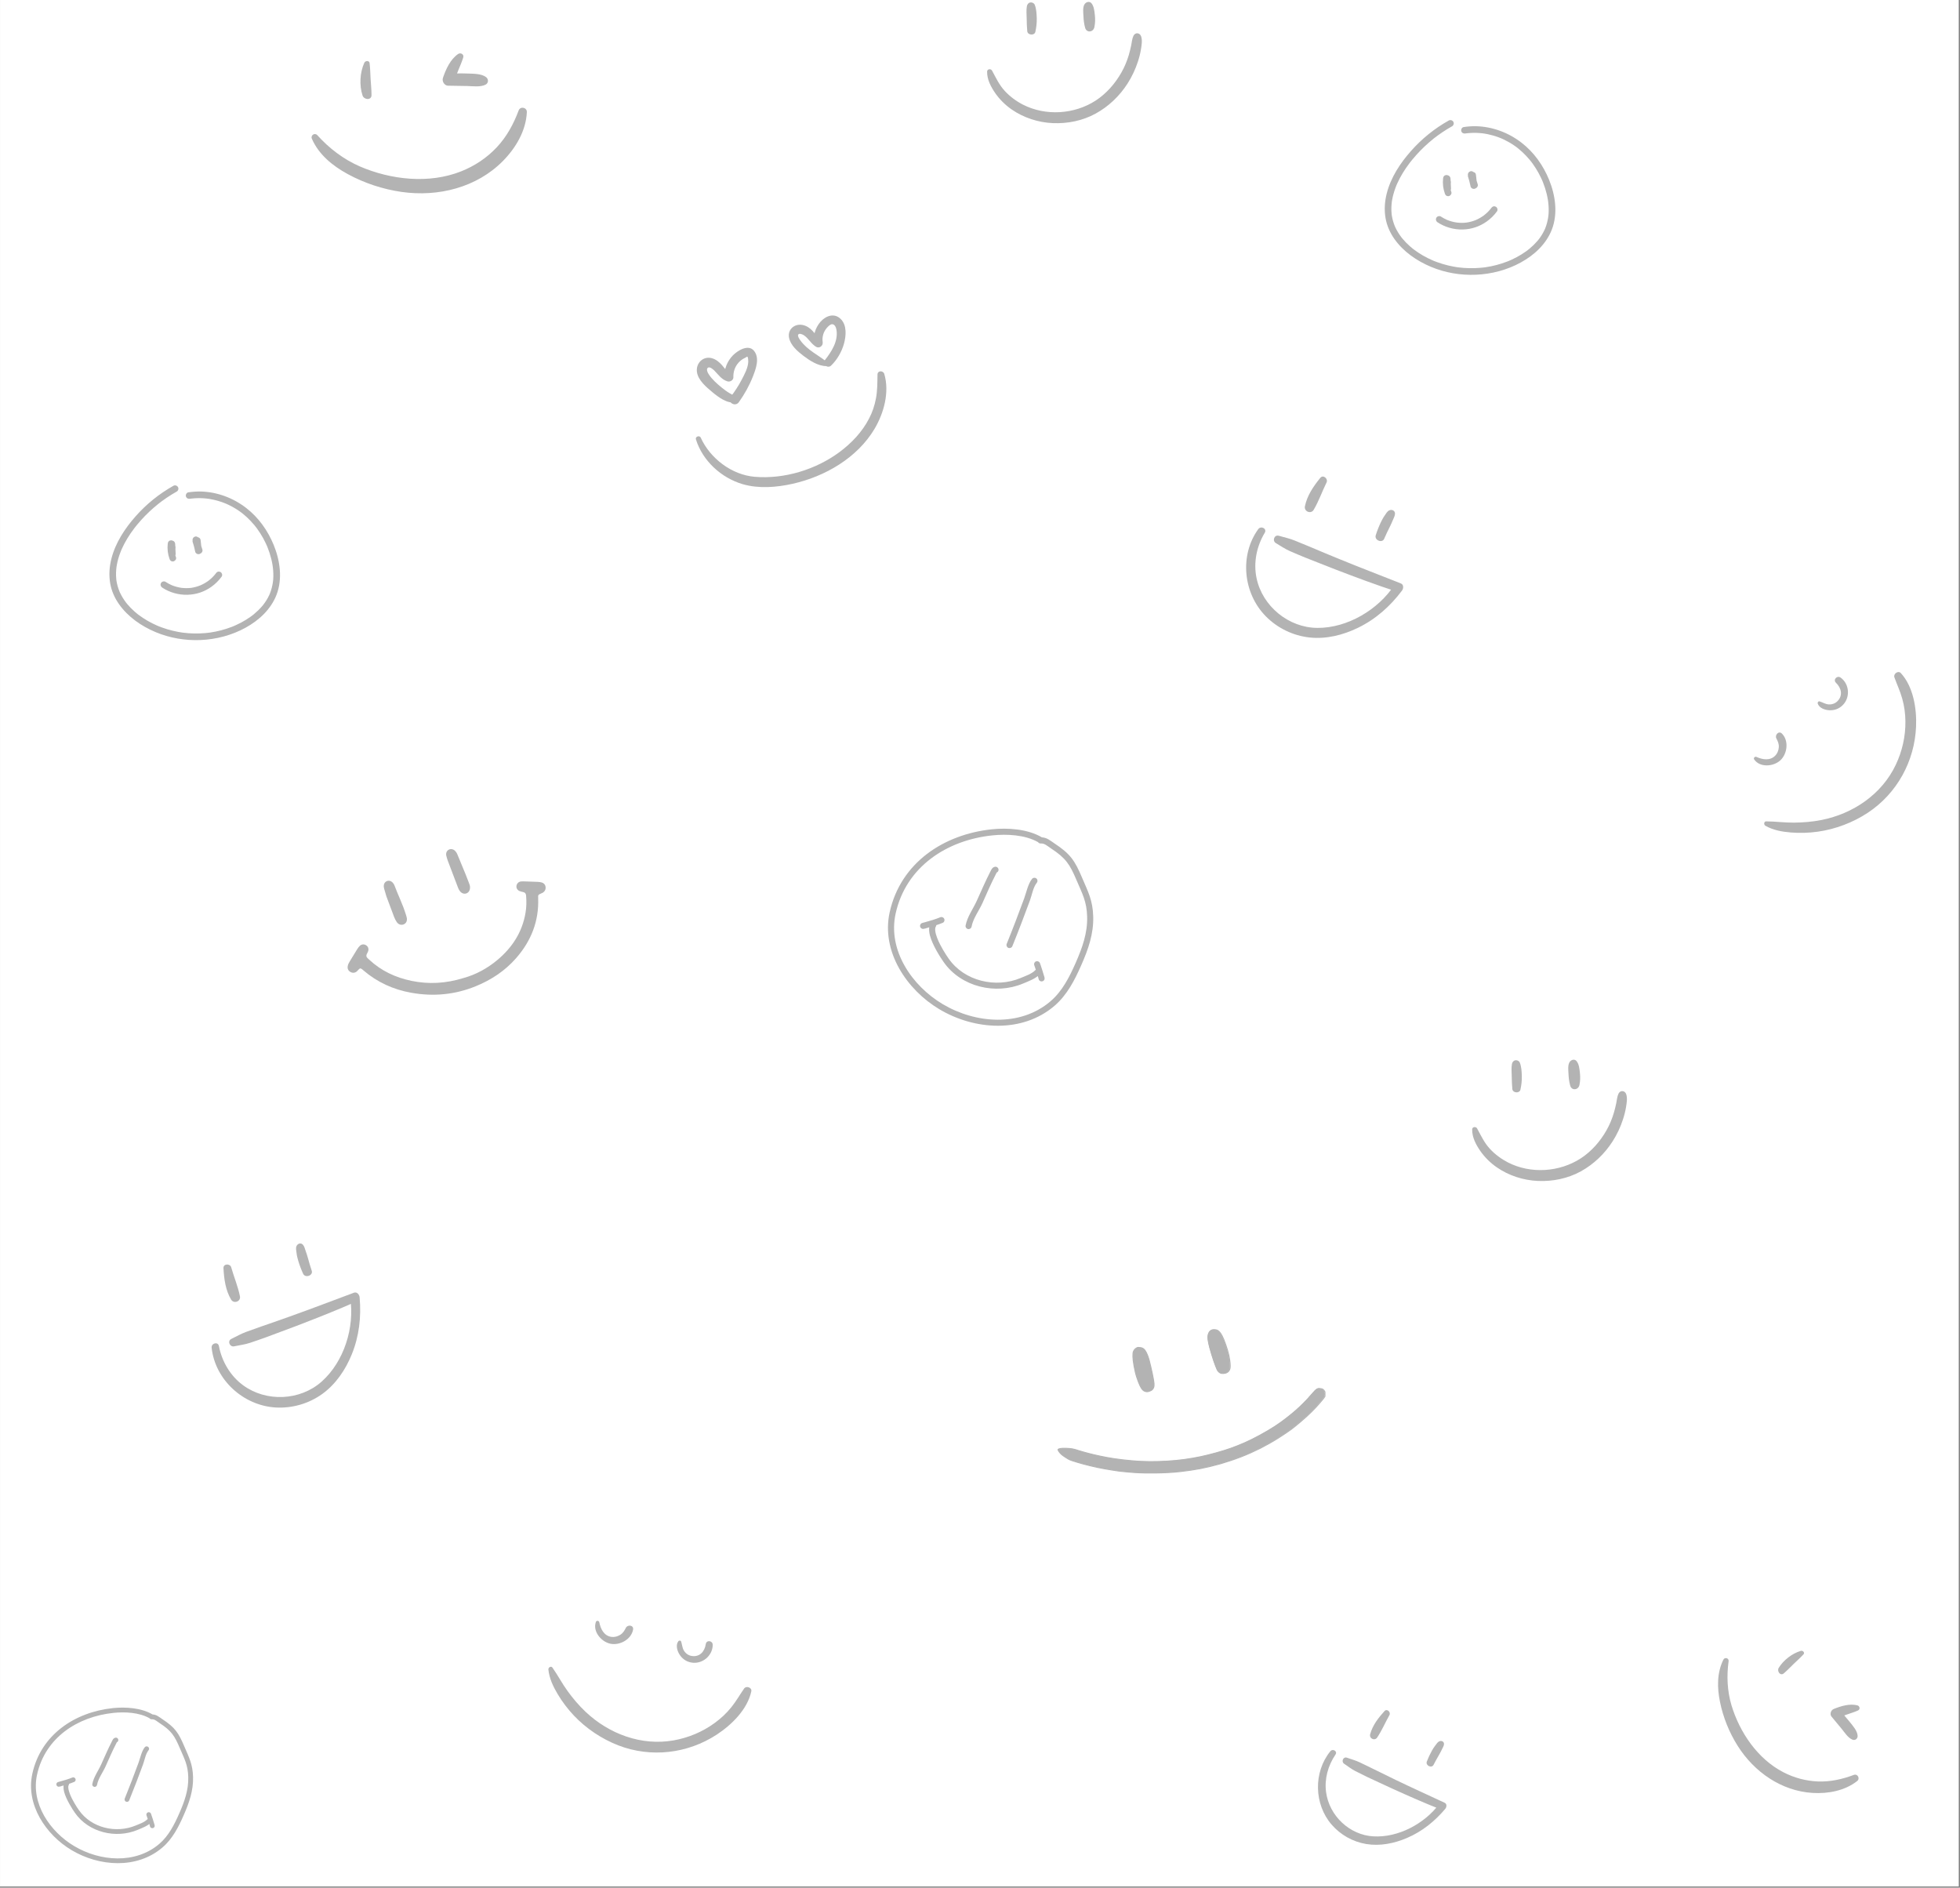 <svg xmlns="http://www.w3.org/2000/svg" xmlns:xlink="http://www.w3.org/1999/xlink" width="541" zoomAndPan="magnify" viewBox="0 0 405.75 390.75" height="521" preserveAspectRatio="xMidYMid meet" version="1.0"><rect x="0" y="0" width="405.75" height="390.75" fill="#808080" stroke="none"/><defs><filter x="0%" y="0%" width="100%" height="100%" id="60352abd41"><feColorMatrix values="0 0 0 0 1 0 0 0 0 1 0 0 0 0 1 0 0 0 1 0" color-interpolation-filters="sRGB"/></filter><clipPath id="23f53e3604"><path d="M 0.004 0 L 405.496 0 L 405.496 390.5 L 0.004 390.5 Z M 0.004 0 " clip-rule="nonzero"/></clipPath><mask id="af03fbef8b"><g filter="url(#60352abd41)"><rect x="-40.575" width="486.9" fill="#000000" y="-39.075" height="468.9" fill-opacity="0.3"/></g></mask><clipPath id="01d2ad6f78"><path d="M 0.52 0.375 L 36 0.375 L 36 32.625 L 0.52 32.625 Z M 0.52 0.375 " clip-rule="nonzero"/></clipPath><clipPath id="a7abf311ff"><rect x="0" width="38" y="0" height="34"/></clipPath><mask id="e3998889b6"><g filter="url(#60352abd41)"><rect x="-40.575" width="486.9" fill="#000000" y="-39.075" height="468.9" fill-opacity="0.3"/></g></mask><clipPath id="1bb491af42"><path d="M 5 5 L 47 5 L 47 36 L 5 36 Z M 5 5 " clip-rule="nonzero"/></clipPath><clipPath id="8acac94a28"><path d="M 0.828 13.559 L 43.227 0.902 L 51.594 28.93 L 9.195 41.586 Z M 0.828 13.559 " clip-rule="nonzero"/></clipPath><clipPath id="83be9f4607"><path d="M 0.828 13.559 L 43.227 0.902 L 51.594 28.93 L 9.195 41.586 Z M 0.828 13.559 " clip-rule="nonzero"/></clipPath><clipPath id="34c20ff441"><path d="M 0.828 13.559 L 43.227 0.902 L 51.594 28.93 L 9.195 41.586 Z M 0.828 13.559 " clip-rule="nonzero"/></clipPath><clipPath id="355ef70ddc"><rect x="0" width="52" y="0" height="42"/></clipPath><mask id="783647ca4f"><g filter="url(#60352abd41)"><rect x="-40.575" width="486.9" fill="#000000" y="-39.075" height="468.9" fill-opacity="0.3"/></g></mask><clipPath id="88c97db14f"><path d="M 8 1.09 L 12 1.09 L 12 9 L 8 9 Z M 8 1.09 " clip-rule="nonzero"/></clipPath><clipPath id="b271de9426"><path d="M 20 1.09 L 24 1.09 L 24 8 L 20 8 Z M 20 1.09 " clip-rule="nonzero"/></clipPath><clipPath id="5c08d4029d"><path d="M 0.703 7 L 32.953 7 L 32.953 26.59 L 0.703 26.59 Z M 0.703 7 " clip-rule="nonzero"/></clipPath><clipPath id="db8d064f0e"><rect x="0" width="34" y="0" height="28"/></clipPath><mask id="effd34c8a6"><g filter="url(#60352abd41)"><rect x="-40.575" width="486.9" fill="#000000" y="-39.075" height="468.9" fill-opacity="0.3"/></g></mask><clipPath id="1d0bbce66c"><path d="M 9 8 L 13 8 L 13 17 L 9 17 Z M 9 8 " clip-rule="nonzero"/></clipPath><clipPath id="5c83c0df49"><path d="M 0.855 11.117 L 33.086 1.109 L 42.875 32.621 L 10.645 42.633 Z M 0.855 11.117 " clip-rule="nonzero"/></clipPath><clipPath id="3a8fa62f0f"><path d="M 0.855 11.117 L 33.086 1.109 L 42.875 32.621 L 10.645 42.633 Z M 0.855 11.117 " clip-rule="nonzero"/></clipPath><clipPath id="e837a8a7df"><path d="M 0.855 11.117 L 33.086 1.109 L 42.875 32.621 L 10.645 42.633 Z M 0.855 11.117 " clip-rule="nonzero"/></clipPath><clipPath id="e357260b34"><path d="M 24 4 L 28 4 L 28 12 L 24 12 Z M 24 4 " clip-rule="nonzero"/></clipPath><clipPath id="3cf2ee70c1"><path d="M 0.855 11.117 L 33.086 1.109 L 42.875 32.621 L 10.645 42.633 Z M 0.855 11.117 " clip-rule="nonzero"/></clipPath><clipPath id="284b23d018"><path d="M 0.855 11.117 L 33.086 1.109 L 42.875 32.621 L 10.645 42.633 Z M 0.855 11.117 " clip-rule="nonzero"/></clipPath><clipPath id="af6e3bbffe"><path d="M 0.855 11.117 L 33.086 1.109 L 42.875 32.621 L 10.645 42.633 Z M 0.855 11.117 " clip-rule="nonzero"/></clipPath><clipPath id="67e572a095"><path d="M 6 14 L 38 14 L 38 39 L 6 39 Z M 6 14 " clip-rule="nonzero"/></clipPath><clipPath id="d2f84b7ab2"><path d="M 0.855 11.117 L 33.086 1.109 L 42.875 32.621 L 10.645 42.633 Z M 0.855 11.117 " clip-rule="nonzero"/></clipPath><clipPath id="5638381483"><path d="M 0.855 11.117 L 33.086 1.109 L 42.875 32.621 L 10.645 42.633 Z M 0.855 11.117 " clip-rule="nonzero"/></clipPath><clipPath id="d94febdca2"><path d="M 0.855 11.117 L 33.086 1.109 L 42.875 32.621 L 10.645 42.633 Z M 0.855 11.117 " clip-rule="nonzero"/></clipPath><clipPath id="98867c5ff1"><rect x="0" width="44" y="0" height="44"/></clipPath><mask id="a95309eb99"><g filter="url(#60352abd41)"><rect x="-40.575" width="486.9" fill="#000000" y="-39.075" height="468.9" fill-opacity="0.3"/></g></mask><clipPath id="360604f752"><path d="M 32 1.066 L 37 1.066 L 37 11 L 32 11 Z M 32 1.066 " clip-rule="nonzero"/></clipPath><clipPath id="e7c3299e61"><path d="M 31 1.066 L 37 1.066 L 37 11 L 31 11 Z M 31 1.066 " clip-rule="nonzero"/></clipPath><clipPath id="5d92f599f7"><path d="M 1 13 L 56.387 13 L 56.387 31 L 1 31 Z M 1 13 " clip-rule="nonzero"/></clipPath><clipPath id="edd39f3c44"><path d="M 0.887 13 L 56.387 13 L 56.387 31.066 L 0.887 31.066 Z M 0.887 13 " clip-rule="nonzero"/></clipPath><clipPath id="15b65b7b78"><rect x="0" width="57" y="0" height="33"/></clipPath><mask id="06cc0f8894"><g filter="url(#60352abd41)"><rect x="-40.575" width="486.9" fill="#000000" y="-39.075" height="468.9" fill-opacity="0.3"/></g></mask><clipPath id="0f15eb0b3d"><path d="M 7 8 L 51 8 L 51 50 L 7 50 Z M 7 8 " clip-rule="nonzero"/></clipPath><clipPath id="8c4a6ee5e7"><path d="M 16.605 0.402 L 56.215 16.488 L 40.129 56.094 L 0.52 40.012 Z M 16.605 0.402 " clip-rule="nonzero"/></clipPath><clipPath id="7310e5cf5e"><path d="M 16.605 0.402 L 56.215 16.488 L 40.129 56.094 L 0.52 40.012 Z M 16.605 0.402 " clip-rule="nonzero"/></clipPath><clipPath id="37a6cac90a"><path d="M 16.605 0.402 L 56.215 16.488 L 40.129 56.094 L 0.52 40.012 Z M 16.605 0.402 " clip-rule="nonzero"/></clipPath><clipPath id="d1074c973f"><rect x="0" width="57" y="0" height="57"/></clipPath><mask id="4ae1bfbd97"><g filter="url(#60352abd41)"><rect x="-40.575" width="486.9" fill="#000000" y="-39.075" height="468.9" fill-opacity="0.3"/></g></mask><clipPath id="f313879474"><path d="M 5 9 L 18 9 L 18 22 L 5 22 Z M 5 9 " clip-rule="nonzero"/></clipPath><clipPath id="c11c8950b6"><path d="M 0.168 12.371 L 39.738 0.715 L 48.848 31.652 L 9.281 43.305 Z M 0.168 12.371 " clip-rule="nonzero"/></clipPath><clipPath id="aaab03369a"><path d="M 0.168 12.371 L 39.738 0.715 L 48.848 31.652 L 9.281 43.305 Z M 0.168 12.371 " clip-rule="nonzero"/></clipPath><clipPath id="7d8d580878"><path d="M 0.168 12.371 L 39.738 0.715 L 48.848 31.652 L 9.281 43.305 Z M 0.168 12.371 " clip-rule="nonzero"/></clipPath><clipPath id="9c1d74c4c9"><path d="M 24 3 L 37 3 L 37 14 L 24 14 Z M 24 3 " clip-rule="nonzero"/></clipPath><clipPath id="45d2537eeb"><path d="M 0.168 12.371 L 39.738 0.715 L 48.848 31.652 L 9.281 43.305 Z M 0.168 12.371 " clip-rule="nonzero"/></clipPath><clipPath id="6a1bee7810"><path d="M 0.168 12.371 L 39.738 0.715 L 48.848 31.652 L 9.281 43.305 Z M 0.168 12.371 " clip-rule="nonzero"/></clipPath><clipPath id="e1c3377808"><path d="M 0.168 12.371 L 39.738 0.715 L 48.848 31.652 L 9.281 43.305 Z M 0.168 12.371 " clip-rule="nonzero"/></clipPath><clipPath id="49eeef995b"><path d="M 5 14 L 45 14 L 45 39 L 5 39 Z M 5 14 " clip-rule="nonzero"/></clipPath><clipPath id="25bd52f657"><path d="M 0.168 12.371 L 39.738 0.715 L 48.848 31.652 L 9.281 43.305 Z M 0.168 12.371 " clip-rule="nonzero"/></clipPath><clipPath id="d61c6f89a2"><path d="M 0.168 12.371 L 39.738 0.715 L 48.848 31.652 L 9.281 43.305 Z M 0.168 12.371 " clip-rule="nonzero"/></clipPath><clipPath id="697027c38b"><path d="M 0.168 12.371 L 39.738 0.715 L 48.848 31.652 L 9.281 43.305 Z M 0.168 12.371 " clip-rule="nonzero"/></clipPath><clipPath id="4aa589bdf2"><rect x="0" width="51" y="0" height="45"/></clipPath><mask id="995baf8977"><g filter="url(#60352abd41)"><rect x="-40.575" width="486.9" fill="#000000" y="-39.075" height="468.9" fill-opacity="0.3"/></g></mask><clipPath id="51b29b3408"><path d="M 0.184 12 L 45.184 12 L 45.184 30.812 L 0.184 30.812 Z M 0.184 12 " clip-rule="nonzero"/></clipPath><clipPath id="7023d9c060"><rect x="0" width="46" y="0" height="32"/></clipPath><mask id="36c2f284d7"><g filter="url(#60352abd41)"><rect x="-40.575" width="486.9" fill="#000000" y="-39.075" height="468.9" fill-opacity="0.3"/></g></mask><clipPath id="d3e84adb46"><path d="M 4 15 L 47 15 L 47 33 L 4 33 Z M 4 15 " clip-rule="nonzero"/></clipPath><clipPath id="e6f1fbb0a8"><path d="M 8.918 0.566 L 49.098 12.793 L 41.234 38.621 L 1.055 26.395 Z M 8.918 0.566 " clip-rule="nonzero"/></clipPath><clipPath id="1ba320cf66"><path d="M 8.918 0.566 L 49.098 12.793 L 41.234 38.621 L 1.055 26.395 Z M 8.918 0.566 " clip-rule="nonzero"/></clipPath><clipPath id="a1288c24e4"><path d="M 8.918 0.566 L 49.098 12.793 L 41.234 38.621 L 1.055 26.395 Z M 8.918 0.566 " clip-rule="nonzero"/></clipPath><clipPath id="411cd8ab84"><path d="M 14 5 L 23 5 L 23 11 L 14 11 Z M 14 5 " clip-rule="nonzero"/></clipPath><clipPath id="852f8dae75"><path d="M 8.918 0.566 L 49.098 12.793 L 41.234 38.621 L 1.055 26.395 Z M 8.918 0.566 " clip-rule="nonzero"/></clipPath><clipPath id="c5ff123e28"><path d="M 8.918 0.566 L 49.098 12.793 L 41.234 38.621 L 1.055 26.395 Z M 8.918 0.566 " clip-rule="nonzero"/></clipPath><clipPath id="5830c9c5a1"><path d="M 8.918 0.566 L 49.098 12.793 L 41.234 38.621 L 1.055 26.395 Z M 8.918 0.566 " clip-rule="nonzero"/></clipPath><clipPath id="4df8d9bc58"><path d="M 31 9 L 39 9 L 39 15 L 31 15 Z M 31 9 " clip-rule="nonzero"/></clipPath><clipPath id="4e9d1aa541"><path d="M 8.918 0.566 L 49.098 12.793 L 41.234 38.621 L 1.055 26.395 Z M 8.918 0.566 " clip-rule="nonzero"/></clipPath><clipPath id="b97acadc86"><path d="M 8.918 0.566 L 49.098 12.793 L 41.234 38.621 L 1.055 26.395 Z M 8.918 0.566 " clip-rule="nonzero"/></clipPath><clipPath id="e52dafc421"><path d="M 8.918 0.566 L 49.098 12.793 L 41.234 38.621 L 1.055 26.395 Z M 8.918 0.566 " clip-rule="nonzero"/></clipPath><clipPath id="e2a446d904"><rect x="0" width="51" y="0" height="40"/></clipPath><mask id="316cdc5141"><g filter="url(#60352abd41)"><rect x="-40.575" width="486.9" fill="#000000" y="-39.075" height="468.9" fill-opacity="0.3"/></g></mask><clipPath id="ebcf38446b"><path d="M 0.535 0.762 L 36 0.762 L 36 33 L 0.535 33 Z M 0.535 0.762 " clip-rule="nonzero"/></clipPath><clipPath id="787a8fab88"><rect x="0" width="38" y="0" height="34"/></clipPath><mask id="5a6df102c4"><g filter="url(#60352abd41)"><rect x="-40.575" width="486.9" fill="#000000" y="-39.075" height="468.9" fill-opacity="0.3"/></g></mask><clipPath id="d5e117a62f"><path d="M 19 4 L 24 4 L 24 13 L 19 13 Z M 19 4 " clip-rule="nonzero"/></clipPath><clipPath id="ffe8bf8003"><path d="M 14.988 0.496 L 45.645 14.609 L 31.844 44.586 L 1.188 30.473 Z M 14.988 0.496 " clip-rule="nonzero"/></clipPath><clipPath id="7d3dd80537"><path d="M 14.988 0.496 L 45.645 14.609 L 31.844 44.586 L 1.188 30.473 Z M 14.988 0.496 " clip-rule="nonzero"/></clipPath><clipPath id="252be78bc1"><path d="M 14.988 0.496 L 45.645 14.609 L 31.844 44.586 L 1.188 30.473 Z M 14.988 0.496 " clip-rule="nonzero"/></clipPath><clipPath id="91190285c7"><path d="M 33 11 L 38 11 L 38 19 L 33 19 Z M 33 11 " clip-rule="nonzero"/></clipPath><clipPath id="9089bcc53c"><path d="M 14.988 0.496 L 45.645 14.609 L 31.844 44.586 L 1.188 30.473 Z M 14.988 0.496 " clip-rule="nonzero"/></clipPath><clipPath id="71f833a05a"><path d="M 14.988 0.496 L 45.645 14.609 L 31.844 44.586 L 1.188 30.473 Z M 14.988 0.496 " clip-rule="nonzero"/></clipPath><clipPath id="e5090d7127"><path d="M 14.988 0.496 L 45.645 14.609 L 31.844 44.586 L 1.188 30.473 Z M 14.988 0.496 " clip-rule="nonzero"/></clipPath><clipPath id="5c6a471f62"><path d="M 6 15 L 40 15 L 40 39 L 6 39 Z M 6 15 " clip-rule="nonzero"/></clipPath><clipPath id="41ec5b8696"><path d="M 14.988 0.496 L 45.645 14.609 L 31.844 44.586 L 1.188 30.473 Z M 14.988 0.496 " clip-rule="nonzero"/></clipPath><clipPath id="fa518e428a"><path d="M 14.988 0.496 L 45.645 14.609 L 31.844 44.586 L 1.188 30.473 Z M 14.988 0.496 " clip-rule="nonzero"/></clipPath><clipPath id="5ae7eda2f7"><path d="M 14.988 0.496 L 45.645 14.609 L 31.844 44.586 L 1.188 30.473 Z M 14.988 0.496 " clip-rule="nonzero"/></clipPath><clipPath id="079e43234d"><rect x="0" width="46" y="0" height="46"/></clipPath><clipPath id="c10ecad80e"><path d="M 355 132 L 405.496 132 L 405.496 181 L 355 181 Z M 355 132 " clip-rule="nonzero"/></clipPath><mask id="3242a2ed76"><g filter="url(#60352abd41)"><rect x="-40.575" width="486.9" fill="#000000" y="-39.075" height="468.9" fill-opacity="0.3"/></g></mask><clipPath id="e056cb7f18"><path d="M 10 7 L 42 7 L 42 41 L 10 41 Z M 10 7 " clip-rule="nonzero"/></clipPath><clipPath id="9249b055b7"><path d="M 0.773 26.648 L 34.031 1 L 50.52 22.379 L 17.262 48.027 Z M 0.773 26.648 " clip-rule="nonzero"/></clipPath><clipPath id="9861dc7497"><path d="M 0.773 26.648 L 34.031 1 L 50.52 22.379 L 17.262 48.027 Z M 0.773 26.648 " clip-rule="nonzero"/></clipPath><clipPath id="0ef78b3a2d"><path d="M 0.773 26.648 L 34.031 1 L 50.52 22.379 L 17.262 48.027 Z M 0.773 26.648 " clip-rule="nonzero"/></clipPath><clipPath id="75836bdbfc"><path d="M 8 19 L 15 19 L 15 27 L 8 27 Z M 8 19 " clip-rule="nonzero"/></clipPath><clipPath id="6fd168d74a"><path d="M 0.773 26.648 L 34.031 1 L 50.52 22.379 L 17.262 48.027 Z M 0.773 26.648 " clip-rule="nonzero"/></clipPath><clipPath id="bc28b6fe30"><path d="M 0.773 26.648 L 34.031 1 L 50.52 22.379 L 17.262 48.027 Z M 0.773 26.648 " clip-rule="nonzero"/></clipPath><clipPath id="cb3accf025"><path d="M 0.773 26.648 L 34.031 1 L 50.52 22.379 L 17.262 48.027 Z M 0.773 26.648 " clip-rule="nonzero"/></clipPath><clipPath id="860cffbddd"><path d="M 21 8 L 28 8 L 28 16 L 21 16 Z M 21 8 " clip-rule="nonzero"/></clipPath><clipPath id="691962b7b6"><path d="M 0.773 26.648 L 34.031 1 L 50.52 22.379 L 17.262 48.027 Z M 0.773 26.648 " clip-rule="nonzero"/></clipPath><clipPath id="1326b3e443"><path d="M 0.773 26.648 L 34.031 1 L 50.52 22.379 L 17.262 48.027 Z M 0.773 26.648 " clip-rule="nonzero"/></clipPath><clipPath id="a418c223ec"><path d="M 0.773 26.648 L 34.031 1 L 50.52 22.379 L 17.262 48.027 Z M 0.773 26.648 " clip-rule="nonzero"/></clipPath><clipPath id="2d283836e0"><rect x="0" width="51" y="0" height="49"/></clipPath><mask id="35e40673b2"><g filter="url(#60352abd41)"><rect x="-40.575" width="486.9" fill="#000000" y="-39.075" height="468.9" fill-opacity="0.3"/></g></mask><clipPath id="4a10f897d6"><path d="M 30 19 L 37 19 L 37 28 L 30 28 Z M 30 19 " clip-rule="nonzero"/></clipPath><clipPath id="d747a9abd3"><path d="M 20.109 0.422 L 44.523 28.883 L 25.172 45.488 L 0.754 17.023 Z M 20.109 0.422 " clip-rule="nonzero"/></clipPath><clipPath id="fe41874e72"><path d="M 20.109 0.422 L 44.523 28.883 L 25.172 45.488 L 0.754 17.023 Z M 20.109 0.422 " clip-rule="nonzero"/></clipPath><clipPath id="c4d958cdae"><path d="M 20.109 0.422 L 44.523 28.883 L 25.172 45.488 L 0.754 17.023 Z M 20.109 0.422 " clip-rule="nonzero"/></clipPath><clipPath id="67c04275c7"><path d="M 7 10 L 37 10 L 37 39 L 7 39 Z M 7 10 " clip-rule="nonzero"/></clipPath><clipPath id="c08eeb2518"><path d="M 20.109 0.422 L 44.523 28.883 L 25.172 45.488 L 0.754 17.023 Z M 20.109 0.422 " clip-rule="nonzero"/></clipPath><clipPath id="3fa5fb0a69"><path d="M 20.109 0.422 L 44.523 28.883 L 25.172 45.488 L 0.754 17.023 Z M 20.109 0.422 " clip-rule="nonzero"/></clipPath><clipPath id="d0487d020a"><path d="M 20.109 0.422 L 44.523 28.883 L 25.172 45.488 L 0.754 17.023 Z M 20.109 0.422 " clip-rule="nonzero"/></clipPath><clipPath id="3370cc29a8"><path d="M 20 8 L 26 8 L 26 14 L 20 14 Z M 20 8 " clip-rule="nonzero"/></clipPath><clipPath id="0e81c66a66"><path d="M 20.109 0.422 L 44.523 28.883 L 25.172 45.488 L 0.754 17.023 Z M 20.109 0.422 " clip-rule="nonzero"/></clipPath><clipPath id="9213d22e8d"><path d="M 20.109 0.422 L 44.523 28.883 L 25.172 45.488 L 0.754 17.023 Z M 20.109 0.422 " clip-rule="nonzero"/></clipPath><clipPath id="cf69226284"><path d="M 20.109 0.422 L 44.523 28.883 L 25.172 45.488 L 0.754 17.023 Z M 20.109 0.422 " clip-rule="nonzero"/></clipPath><clipPath id="19ddef6898"><rect x="0" width="46" y="0" height="47"/></clipPath><clipPath id="73d86f8053"><path d="M 0.004 346 L 45 346 L 45 390.5 L 0.004 390.5 Z M 0.004 346 " clip-rule="nonzero"/></clipPath><mask id="a1516ecf6b"><g filter="url(#60352abd41)"><rect x="-40.575" width="486.9" fill="#000000" y="-39.075" height="468.9" fill-opacity="0.3"/></g></mask><clipPath id="824214ffbf"><path d="M 6 7 L 40 7 L 40 40 L 6 40 Z M 6 7 " clip-rule="nonzero"/></clipPath><clipPath id="8d48f49be4"><path d="M 13.355 1.051 L 44.625 13.75 L 31.926 45.02 L 0.656 32.32 Z M 13.355 1.051 " clip-rule="nonzero"/></clipPath><clipPath id="51e83cd8aa"><path d="M 13.355 1.051 L 44.625 13.75 L 31.926 45.02 L 0.656 32.32 Z M 13.355 1.051 " clip-rule="nonzero"/></clipPath><clipPath id="85017c93db"><path d="M 13.355 1.051 L 44.625 13.75 L 31.926 45.02 L 0.656 32.32 Z M 13.355 1.051 " clip-rule="nonzero"/></clipPath><clipPath id="53f77c45a1"><rect x="0" width="45" y="0" height="45"/></clipPath><mask id="e06d309c20"><g filter="url(#60352abd41)"><rect x="-40.575" width="486.9" fill="#000000" y="-39.075" height="468.9" fill-opacity="0.3"/></g></mask><clipPath id="0508711030"><path d="M 8 0.117 L 11 0.117 L 11 8 L 8 8 Z M 8 0.117 " clip-rule="nonzero"/></clipPath><clipPath id="75ba58bde7"><path d="M 20 0.117 L 23 0.117 L 23 7 L 20 7 Z M 20 0.117 " clip-rule="nonzero"/></clipPath><clipPath id="7a91ad9c3f"><path d="M 0.285 6 L 32.535 6 L 32.535 25.617 L 0.285 25.617 Z M 0.285 6 " clip-rule="nonzero"/></clipPath><clipPath id="9724d98809"><rect x="0" width="34" y="0" height="27"/></clipPath><mask id="0688f24eb8"><g filter="url(#60352abd41)"><rect x="-40.575" width="486.9" fill="#000000" y="-39.075" height="468.9" fill-opacity="0.3"/></g></mask><clipPath id="e5834f3fac"><path d="M 16 3 L 21 3 L 21 11 L 16 11 Z M 16 3 " clip-rule="nonzero"/></clipPath><clipPath id="d18eda175f"><path d="M 13.824 0.188 L 38.27 13.316 L 25.145 37.762 L 0.695 24.637 Z M 13.824 0.188 " clip-rule="nonzero"/></clipPath><clipPath id="b7324d995a"><path d="M 13.824 0.188 L 38.27 13.316 L 25.145 37.762 L 0.695 24.637 Z M 13.824 0.188 " clip-rule="nonzero"/></clipPath><clipPath id="812c74762c"><path d="M 13.824 0.188 L 38.27 13.316 L 25.145 37.762 L 0.695 24.637 Z M 13.824 0.188 " clip-rule="nonzero"/></clipPath><clipPath id="60acc89dcb"><path d="M 28 10 L 32 10 L 32 16 L 28 16 Z M 28 10 " clip-rule="nonzero"/></clipPath><clipPath id="baf4e5ce87"><path d="M 13.824 0.188 L 38.27 13.316 L 25.145 37.762 L 0.695 24.637 Z M 13.824 0.188 " clip-rule="nonzero"/></clipPath><clipPath id="c23bc21178"><path d="M 13.824 0.188 L 38.27 13.316 L 25.145 37.762 L 0.695 24.637 Z M 13.824 0.188 " clip-rule="nonzero"/></clipPath><clipPath id="f5b5c44838"><path d="M 13.824 0.188 L 38.27 13.316 L 25.145 37.762 L 0.695 24.637 Z M 13.824 0.188 " clip-rule="nonzero"/></clipPath><clipPath id="86a9fda57d"><path d="M 5 12 L 33 12 L 33 32 L 5 32 Z M 5 12 " clip-rule="nonzero"/></clipPath><clipPath id="941c8da592"><path d="M 13.824 0.188 L 38.27 13.316 L 25.145 37.762 L 0.695 24.637 Z M 13.824 0.188 " clip-rule="nonzero"/></clipPath><clipPath id="998ee18676"><path d="M 13.824 0.188 L 38.27 13.316 L 25.145 37.762 L 0.695 24.637 Z M 13.824 0.188 " clip-rule="nonzero"/></clipPath><clipPath id="2cb20e8f0b"><path d="M 13.824 0.188 L 38.27 13.316 L 25.145 37.762 L 0.695 24.637 Z M 13.824 0.188 " clip-rule="nonzero"/></clipPath><clipPath id="2d82393e07"><rect x="0" width="40" y="0" height="39"/></clipPath></defs><g clip-path="url(#23f53e3604)"><path fill="#ffffff" d="M 0.004 0 L 405.746 0 L 405.746 390.742 L 0.004 390.742 Z M 0.004 0 " fill-opacity="1" fill-rule="nonzero"/></g><g mask="url(#af03fbef8b)"><g transform="matrix(1, 0, 0, 1, 22, 100)"><g clip-path="url(#a7abf311ff)"><g clip-path="url(#01d2ad6f78)"><path fill="#000000" d="M 34.66 12.809 C 33.445 9.836 31.531 7.137 28.977 5.16 C 26.277 3.07 22.949 1.82 19.523 1.742 C 18.668 1.73 17.82 1.789 16.973 1.918 C 16.617 1.973 16.387 2.441 16.492 2.766 C 16.621 3.152 16.957 3.301 17.34 3.246 C 17.395 3.238 17.449 3.227 17.504 3.219 C 17.324 3.238 17.512 3.219 17.539 3.215 C 17.633 3.203 17.723 3.195 17.816 3.188 C 18.016 3.164 18.219 3.148 18.418 3.137 C 18.824 3.113 19.227 3.109 19.633 3.121 C 20.039 3.133 20.441 3.16 20.84 3.207 C 20.895 3.215 20.953 3.223 21.008 3.227 L 21.027 3.23 C 21.121 3.242 21.219 3.258 21.312 3.273 C 21.516 3.305 21.715 3.344 21.91 3.383 C 22.707 3.543 23.488 3.766 24.25 4.051 C 24.422 4.117 24.598 4.176 24.762 4.254 C 24.609 4.184 24.777 4.262 24.805 4.27 L 24.953 4.34 C 25.055 4.383 25.156 4.43 25.258 4.477 C 25.625 4.648 25.984 4.836 26.336 5.039 C 26.691 5.238 27.035 5.453 27.371 5.68 C 27.516 5.781 27.664 5.883 27.809 5.988 C 27.879 6.043 27.949 6.094 28.016 6.145 L 28.047 6.168 C 28.094 6.203 28.141 6.242 28.188 6.277 C 28.781 6.75 29.336 7.258 29.855 7.805 C 30.121 8.082 30.375 8.367 30.621 8.66 C 30.742 8.809 30.859 8.953 30.977 9.105 C 31.008 9.141 31.035 9.18 31.062 9.215 C 31.125 9.301 31.188 9.383 31.25 9.469 C 31.699 10.09 32.109 10.734 32.48 11.406 C 32.664 11.742 32.84 12.082 33 12.43 C 33.074 12.586 33.148 12.746 33.219 12.906 L 33.281 13.051 L 33.285 13.062 L 33.293 13.078 C 33.332 13.176 33.371 13.27 33.41 13.367 C 33.711 14.121 33.957 14.891 34.152 15.676 C 34.254 16.082 34.34 16.492 34.41 16.91 C 34.426 17.016 34.441 17.121 34.457 17.227 C 34.457 17.227 34.469 17.305 34.473 17.332 L 34.48 17.391 C 34.508 17.613 34.527 17.836 34.547 18.059 C 34.605 18.883 34.617 19.746 34.484 20.566 C 34.48 20.594 34.477 20.617 34.477 20.625 C 34.469 20.676 34.461 20.723 34.453 20.77 C 34.434 20.875 34.418 20.977 34.395 21.082 C 34.355 21.289 34.309 21.496 34.254 21.699 C 34.148 22.109 34.016 22.512 33.859 22.902 L 33.84 22.949 C 33.828 22.973 33.812 23.012 33.809 23.02 C 33.766 23.113 33.727 23.203 33.68 23.297 C 33.598 23.465 33.516 23.629 33.426 23.793 C 33.246 24.117 33.051 24.43 32.836 24.734 C 32.789 24.805 32.738 24.875 32.688 24.941 C 32.66 24.98 32.629 25.023 32.598 25.062 L 32.555 25.121 L 32.52 25.164 C 32.488 25.207 32.457 25.246 32.426 25.285 C 32.359 25.363 32.297 25.441 32.23 25.516 C 31.984 25.801 31.73 26.07 31.461 26.332 C 31.191 26.594 30.914 26.844 30.625 27.086 C 30.496 27.191 30.367 27.309 30.227 27.406 L 30.238 27.398 L 30.203 27.422 L 30.098 27.5 C 30.008 27.566 29.918 27.633 29.828 27.695 C 29.227 28.121 28.598 28.508 27.949 28.855 C 27.609 29.035 27.266 29.207 26.914 29.367 C 26.746 29.445 26.574 29.523 26.402 29.594 L 26.379 29.602 L 26.258 29.652 C 26.16 29.691 26.062 29.73 25.965 29.77 C 24.52 30.324 23.031 30.715 21.5 30.938 L 21.367 30.953 L 21.363 30.953 C 21.277 30.965 21.195 30.977 21.109 30.984 C 20.898 31.012 20.691 31.031 20.48 31.051 C 20.094 31.086 19.711 31.109 19.324 31.121 C 18.562 31.145 17.797 31.133 17.035 31.078 C 16.652 31.051 16.266 31.012 15.883 30.961 L 15.848 30.957 L 15.727 30.941 C 15.641 30.93 15.551 30.914 15.465 30.898 C 15.273 30.871 15.086 30.84 14.895 30.805 C 14.137 30.664 13.387 30.484 12.645 30.262 C 12.277 30.152 11.91 30.031 11.551 29.898 C 11.367 29.832 11.188 29.766 11.008 29.695 C 10.926 29.664 10.848 29.629 10.766 29.598 L 10.664 29.559 L 10.59 29.527 C 9.883 29.219 9.191 28.875 8.523 28.488 C 7.871 28.109 7.242 27.691 6.641 27.238 L 6.629 27.23 L 6.535 27.156 C 6.469 27.105 6.402 27.051 6.336 26.996 C 6.176 26.867 6.02 26.734 5.867 26.598 C 5.594 26.355 5.324 26.105 5.07 25.844 C 4.812 25.582 4.566 25.312 4.336 25.035 C 4.27 24.957 4.207 24.875 4.141 24.797 C 4.117 24.773 4.098 24.746 4.078 24.715 L 4.129 24.777 L 4.066 24.695 C 3.953 24.547 3.848 24.398 3.742 24.246 C 3.531 23.941 3.34 23.625 3.16 23.305 C 3.07 23.141 2.984 22.977 2.906 22.812 C 2.871 22.738 2.832 22.66 2.801 22.586 C 2.777 22.539 2.758 22.492 2.738 22.445 L 2.73 22.434 C 2.73 22.43 2.73 22.43 2.73 22.426 C 2.438 21.711 2.23 20.973 2.109 20.211 C 2.109 20.199 2.105 20.18 2.102 20.156 C 2.098 20.129 2.094 20.098 2.09 20.07 C 2.078 19.973 2.07 19.875 2.062 19.777 C 2.043 19.57 2.031 19.363 2.023 19.156 C 2.012 18.762 2.023 18.367 2.055 17.977 C 2.066 17.797 2.09 17.617 2.109 17.438 C 2.109 17.43 2.109 17.426 2.109 17.418 C 2.109 17.414 2.109 17.41 2.109 17.406 C 2.121 17.352 2.129 17.297 2.137 17.242 C 2.152 17.137 2.172 17.027 2.191 16.922 C 2.262 16.527 2.352 16.137 2.457 15.75 C 2.562 15.371 2.684 14.996 2.82 14.625 C 2.887 14.441 2.953 14.258 3.027 14.078 L 3.09 13.926 C 3.09 13.918 3.094 13.914 3.098 13.91 C 3.141 13.809 3.184 13.707 3.23 13.602 C 3.895 12.121 4.758 10.73 5.738 9.438 C 5.781 9.375 5.828 9.316 5.875 9.258 L 5.934 9.184 C 5.969 9.141 6 9.094 6.035 9.051 C 6.16 8.895 6.289 8.738 6.418 8.582 C 6.676 8.27 6.941 7.961 7.211 7.66 C 7.754 7.059 8.32 6.477 8.91 5.922 C 9.5 5.363 10.113 4.832 10.746 4.328 C 10.816 4.27 10.891 4.211 10.965 4.156 C 11 4.125 11.035 4.098 11.07 4.07 L 11.078 4.066 L 11.086 4.059 C 11.254 3.93 11.422 3.805 11.594 3.68 C 11.914 3.445 12.238 3.219 12.566 2.996 C 13.227 2.555 13.898 2.141 14.59 1.75 C 14.906 1.574 15.035 1.121 14.84 0.812 C 14.633 0.492 14.23 0.375 13.895 0.562 C 10.941 2.227 8.34 4.32 6.094 6.855 C 3.848 9.391 1.906 12.34 1.062 15.652 C 0.637 17.316 0.52 19.043 0.809 20.738 C 1.074 22.293 1.73 23.777 2.637 25.062 C 4.5 27.703 7.25 29.605 10.203 30.844 C 13.137 32.074 16.359 32.625 19.535 32.488 C 22.77 32.348 25.977 31.504 28.82 29.945 C 31.613 28.414 34.09 26.129 35.25 23.109 C 36.52 19.809 35.973 16.012 34.66 12.809 Z M 34.66 12.809 " fill-opacity="1" fill-rule="nonzero"/></g><path fill="#000000" d="M 14.285 12.992 C 14.281 12.859 14.273 12.723 14.266 12.586 C 14.254 12.266 14.02 11.957 13.695 11.906 C 13.605 11.863 13.512 11.844 13.414 11.848 C 13.234 11.855 13.051 11.914 12.93 12.047 C 12.797 12.191 12.746 12.344 12.727 12.535 C 12.605 13.625 12.73 14.688 13.105 15.723 C 13.164 15.891 13.258 16.039 13.422 16.133 C 13.566 16.219 13.785 16.254 13.949 16.199 C 14.285 16.094 14.562 15.715 14.43 15.355 C 14.383 15.223 14.34 15.086 14.301 14.953 C 14.348 14.859 14.367 14.762 14.363 14.66 L 14.316 13.609 C 14.32 13.578 14.328 13.547 14.332 13.512 C 14.355 13.336 14.34 13.164 14.285 12.992 Z M 14.285 12.992 " fill-opacity="1" fill-rule="nonzero"/><path fill="#000000" d="M 17.883 12.188 L 18.141 13.043 C 18.141 13.051 18.145 13.055 18.145 13.062 C 18.164 13.164 18.188 13.262 18.219 13.363 L 18.418 14.219 C 18.496 14.555 18.848 14.754 19.172 14.711 C 19.277 14.695 19.375 14.66 19.465 14.602 C 19.785 14.473 20.008 14.121 19.898 13.773 L 19.66 13.012 L 19.539 11.879 C 19.52 11.699 19.477 11.523 19.336 11.395 C 19.234 11.297 19.113 11.234 18.973 11.211 C 18.793 11.055 18.59 11.008 18.359 11.078 C 18.188 11.129 18.055 11.23 17.961 11.383 C 17.867 11.539 17.836 11.703 17.871 11.879 C 17.848 11.984 17.855 12.086 17.883 12.188 Z M 17.883 12.188 " fill-opacity="1" fill-rule="nonzero"/><path fill="#000000" d="M 15.555 21.684 C 14.867 21.582 14.203 21.402 13.562 21.141 C 13.113 20.945 12.684 20.711 12.273 20.441 C 11.973 20.242 11.5 20.375 11.332 20.688 C 11.148 21.035 11.258 21.418 11.578 21.629 C 13.109 22.645 14.984 23.172 16.82 23.117 C 18.629 23.066 20.27 22.52 21.746 21.477 C 22.578 20.887 23.293 20.176 23.895 19.352 C 23.996 19.215 24.008 18.977 23.965 18.82 C 23.914 18.645 23.809 18.508 23.648 18.41 C 23.488 18.328 23.297 18.285 23.117 18.344 C 22.941 18.398 22.816 18.504 22.707 18.656 C 22.68 18.699 22.648 18.734 22.621 18.773 L 22.617 18.777 C 22.559 18.852 22.5 18.926 22.438 18.996 C 22.324 19.133 22.203 19.266 22.078 19.395 C 21.816 19.664 21.539 19.914 21.242 20.145 L 21.137 20.227 C 21.059 20.281 20.98 20.34 20.902 20.391 C 20.75 20.496 20.594 20.594 20.434 20.688 C 20.133 20.863 19.824 21.023 19.504 21.16 C 18.887 21.41 18.25 21.586 17.59 21.688 C 16.91 21.766 16.23 21.766 15.555 21.684 Z M 15.555 21.684 " fill-opacity="1" fill-rule="nonzero"/></g></g></g><g mask="url(#e3998889b6)"><g transform="matrix(1, 0, 0, 1, 66, 170)"><g clip-path="url(#355ef70ddc)"><g clip-path="url(#1bb491af42)"><g clip-path="url(#8acac94a28)"><g clip-path="url(#83be9f4607)"><g clip-path="url(#34c20ff441)"><path fill="#000000" d="M 29.977 32.445 C 32.457 31.766 34.898 30.469 37.051 28.648 C 40.062 26.098 42.098 22.953 42.781 19.016 C 42.996 17.805 43.012 16.59 42.906 15.367 C 42.875 14.988 42.707 14.746 42.324 14.66 C 42.07 14.609 41.812 14.555 41.574 14.457 C 41.109 14.266 40.867 13.855 40.914 13.41 C 40.961 12.918 41.336 12.52 41.852 12.461 C 42.18 12.426 42.52 12.453 42.852 12.461 C 43.668 12.484 44.48 12.508 45.297 12.547 C 45.59 12.559 45.891 12.594 46.172 12.68 C 46.586 12.809 46.863 13.105 46.941 13.547 C 47.02 14.023 46.859 14.422 46.469 14.719 C 46.352 14.805 46.215 14.867 46.078 14.922 C 45.395 15.223 45.383 15.219 45.41 15.945 C 45.582 20.699 43.945 24.797 40.84 28.344 C 38.551 30.957 35.734 32.82 32.523 34.137 C 28.172 35.922 23.691 36.32 19.105 35.496 C 15.422 34.84 12.109 33.328 9.25 30.887 C 9.168 30.812 9.086 30.738 9 30.664 C 8.648 30.395 8.539 30.398 8.242 30.688 C 8.113 30.816 8.004 30.969 7.863 31.086 C 7.461 31.422 6.973 31.449 6.52 31.184 C 6.066 30.914 5.887 30.488 5.992 29.945 C 6.066 29.578 6.25 29.254 6.445 28.938 C 6.941 28.113 7.441 27.289 7.953 26.473 C 8.109 26.223 8.285 25.98 8.5 25.781 C 8.879 25.422 9.414 25.406 9.828 25.695 C 10.215 25.961 10.359 26.387 10.223 26.867 C 10.191 26.977 10.152 27.082 10.098 27.176 C 9.586 27.996 9.918 28.172 10.449 28.668 C 12.93 30.98 15.891 32.355 19.184 33.039 C 22.734 33.773 26.262 33.598 29.977 32.445 Z M 14 15.574 C 13.844 15.047 13.723 14.66 13.613 14.27 C 13.551 14.059 13.484 13.844 13.457 13.625 C 13.379 13.035 13.66 12.535 14.137 12.371 C 14.609 12.203 15.141 12.422 15.465 12.922 C 15.543 13.043 15.621 13.176 15.672 13.312 C 16.41 15.281 17.352 17.172 17.984 19.184 C 18.07 19.465 18.172 19.746 18.219 20.035 C 18.32 20.633 18.074 21.117 17.602 21.332 C 17.102 21.562 16.492 21.398 16.141 20.879 C 15.914 20.543 15.73 20.176 15.582 19.797 C 15.023 18.352 14.492 16.895 14 15.574 Z M 26.676 8.105 C 26.57 7.758 26.453 7.445 26.387 7.121 C 26.273 6.574 26.477 6.109 26.898 5.887 C 27.348 5.645 27.914 5.77 28.293 6.219 C 28.438 6.383 28.562 6.574 28.648 6.777 C 29.234 8.172 29.812 9.57 30.383 10.973 C 30.617 11.551 30.828 12.145 31.066 12.727 C 31.191 13.035 31.305 13.344 31.305 13.684 C 31.309 14.289 31.027 14.758 30.559 14.93 C 30.086 15.105 29.562 14.934 29.195 14.449 C 29.043 14.246 28.918 14.012 28.828 13.773 C 28.098 11.879 27.387 9.98 26.676 8.105 Z M 26.676 8.105 " fill-opacity="1" fill-rule="nonzero"/></g></g></g></g></g></g></g><g mask="url(#783647ca4f)"><g transform="matrix(1, 0, 0, 1, 304, 218)"><g clip-path="url(#db8d064f0e)"><g clip-path="url(#88c97db14f)"><path fill="#000000" d="M 8.996 2.242 C 8.844 3.062 8.941 3.977 8.953 4.812 C 8.965 5.695 8.996 6.559 9.074 7.43 C 9.148 8.266 10.582 8.387 10.754 7.547 C 10.961 6.602 11.062 5.719 11.039 4.762 C 11.008 3.824 10.973 2.809 10.613 1.938 C 10.473 1.602 10.035 1.414 9.695 1.48 C 9.293 1.559 9.074 1.875 8.996 2.242 Z M 8.996 2.242 " fill-opacity="1" fill-rule="nonzero"/></g><g clip-path="url(#b271de9426)"><path fill="#000000" d="M 20.867 1.961 C 20.539 2.613 20.672 3.582 20.703 4.301 C 20.738 5.141 20.836 5.914 21.055 6.719 C 21.348 7.82 22.746 7.656 22.965 6.613 C 23.148 5.742 23.16 4.945 23.062 4.062 C 22.977 3.27 22.898 2.32 22.387 1.668 C 21.926 1.09 21.141 1.406 20.867 1.961 Z M 20.867 1.961 " fill-opacity="1" fill-rule="nonzero"/></g><g clip-path="url(#5c08d4029d)"><path fill="#000000" d="M 0.762 15.781 C 0.73 17.43 1.559 18.977 2.477 20.293 C 3.383 21.59 4.543 22.723 5.84 23.625 C 8.32 25.348 11.355 26.328 14.371 26.457 C 17.426 26.59 20.562 25.957 23.25 24.477 C 25.926 23.004 28.184 20.836 29.832 18.266 C 30.738 16.852 31.473 15.305 31.984 13.703 C 32.258 12.875 32.477 12.016 32.617 11.152 C 32.75 10.305 32.926 9.336 32.652 8.508 C 32.391 7.723 31.43 7.613 31.055 8.387 C 30.762 9.008 30.73 9.695 30.586 10.371 C 30.445 11.035 30.293 11.699 30.094 12.352 C 29.723 13.605 29.223 14.824 28.578 15.957 C 27.277 18.254 25.488 20.316 23.258 21.773 C 18.848 24.648 12.887 25.043 8.168 22.625 C 6.793 21.914 5.512 20.969 4.465 19.848 C 3.273 18.57 2.598 17.09 1.777 15.578 C 1.539 15.152 0.773 15.227 0.762 15.781 Z M 0.762 15.781 " fill-opacity="1" fill-rule="nonzero"/></g></g></g></g><g mask="url(#effd34c8a6)"><g transform="matrix(1, 0, 0, 1, 37, 253)"><g clip-path="url(#98867c5ff1)"><g clip-path="url(#1d0bbce66c)"><g clip-path="url(#5c83c0df49)"><g clip-path="url(#3a8fa62f0f)"><g clip-path="url(#e837a8a7df)"><path fill="#000000" d="M 9.262 9.508 C 9.383 11.762 9.676 14.035 10.84 16.012 C 11.395 16.953 12.898 16.418 12.668 15.32 C 12.254 13.277 11.438 11.355 10.867 9.348 C 10.652 8.52 9.211 8.543 9.262 9.508 Z M 9.262 9.508 " fill-opacity="1" fill-rule="nonzero"/></g></g></g></g><g clip-path="url(#e357260b34)"><g clip-path="url(#3cf2ee70c1)"><g clip-path="url(#284b23d018)"><g clip-path="url(#af6e3bbffe)"><path fill="#000000" d="M 24.379 4.949 C 24.195 5.371 24.328 5.898 24.387 6.344 C 24.441 6.883 24.574 7.398 24.723 7.922 C 25.004 8.867 25.348 9.793 25.762 10.684 C 26.203 11.621 27.883 11.031 27.527 10.027 C 27.23 9.156 26.977 8.254 26.73 7.367 C 26.594 6.883 26.441 6.398 26.266 5.922 C 26.105 5.484 26.016 4.98 25.688 4.637 C 25.258 4.184 24.605 4.43 24.379 4.949 Z M 24.379 4.949 " fill-opacity="1" fill-rule="nonzero"/></g></g></g></g><g clip-path="url(#67e572a095)"><g clip-path="url(#d2f84b7ab2)"><g clip-path="url(#5638381483)"><g clip-path="url(#d94febdca2)"><path fill="#000000" d="M 6.812 25.992 C 7.535 32.629 13.371 37.961 20.066 38.352 C 23.496 38.551 26.934 37.551 29.719 35.547 C 32.543 33.5 34.531 30.531 35.82 27.363 C 37.363 23.582 37.801 19.574 37.449 15.555 C 37.41 15.027 36.922 14.348 36.266 14.594 C 32.039 16.164 27.828 17.785 23.57 19.309 C 21.453 20.074 19.312 20.82 17.18 21.551 C 16.109 21.926 15.051 22.324 13.98 22.695 C 12.887 23.09 11.934 23.656 10.891 24.156 C 10.016 24.578 10.555 25.879 11.461 25.691 C 12.574 25.453 13.68 25.328 14.754 24.969 C 15.828 24.605 16.902 24.246 17.953 23.863 C 20.094 23.078 22.234 22.277 24.367 21.465 C 28.578 19.848 32.781 18.199 36.914 16.359 C 36.449 16.152 35.973 15.945 35.508 15.738 C 36.422 21.754 34.246 28.855 29.586 32.992 C 25.125 36.957 18.129 37.258 13.352 33.77 C 10.695 31.836 8.938 28.84 8.324 25.66 C 8.145 24.645 6.707 25.035 6.812 25.992 Z M 6.812 25.992 " fill-opacity="1" fill-rule="nonzero"/></g></g></g></g></g></g></g><g mask="url(#a95309eb99)"><g transform="matrix(1, 0, 0, 1, 218, 274)"><g clip-path="url(#15b65b7b78)"><g clip-path="url(#360604f752)"><path fill="#000000" d="M 32.902 1.281 C 32.742 1.34 32.598 1.422 32.473 1.523 C 32.352 1.648 32.227 1.809 32.148 2.035 C 32.066 2.258 32.004 2.504 32.004 2.809 C 32.004 3.113 32.066 3.504 32.168 4.031 C 32.27 4.543 32.473 5.316 32.781 6.316 C 33.09 7.316 33.355 8.133 33.602 8.746 C 33.824 9.355 34.008 9.723 34.152 9.867 C 34.277 10.008 34.398 10.109 34.48 10.152 C 34.562 10.215 34.664 10.234 34.746 10.273 C 34.828 10.293 34.992 10.316 35.238 10.293 C 35.465 10.273 35.648 10.254 35.789 10.191 C 35.914 10.133 36.035 10.07 36.16 9.969 C 36.281 9.867 36.363 9.766 36.426 9.641 C 36.488 9.52 36.547 9.375 36.59 9.172 C 36.629 8.988 36.629 8.641 36.59 8.172 C 36.547 7.703 36.465 7.133 36.324 6.5 C 36.18 5.867 35.977 5.156 35.688 4.34 C 35.402 3.523 35.156 2.93 34.953 2.543 C 34.746 2.156 34.562 1.871 34.398 1.707 C 34.234 1.543 34.09 1.422 33.949 1.359 C 33.805 1.301 33.641 1.258 33.438 1.238 C 33.23 1.219 33.047 1.238 32.902 1.281 Z M 32.902 1.281 " fill-opacity="1" fill-rule="evenodd"/></g><g clip-path="url(#e7c3299e61)"><path stroke-linecap="round" transform="matrix(0.205, 0, 0, 0.204, -2.471, -14.263)" fill="none" stroke-linejoin="round" d="M 172.792 76.209 C 172.009 76.496 171.303 76.899 170.693 77.397 C 170.101 78.009 169.491 78.795 169.109 79.905 C 168.708 80.997 168.403 82.204 168.403 83.697 C 168.403 85.191 168.708 87.106 169.204 89.692 C 169.7 92.201 170.693 95.993 172.2 100.895 C 173.708 105.798 175.005 109.801 176.207 112.808 C 177.295 115.795 178.192 117.596 178.898 118.304 C 179.508 118.994 180.1 119.492 180.5 119.702 C 180.901 120.009 181.397 120.104 181.798 120.296 C 182.199 120.392 183 120.507 184.202 120.392 C 185.309 120.296 186.206 120.2 186.893 119.894 C 187.503 119.606 188.095 119.3 188.705 118.802 C 189.297 118.304 189.698 117.806 190.003 117.193 C 190.308 116.6 190.594 115.891 190.804 114.895 C 190.995 113.995 190.995 112.291 190.804 109.992 C 190.594 107.694 190.194 104.898 189.507 101.796 C 188.801 98.693 187.809 95.207 186.397 91.205 C 185.004 87.202 183.802 84.291 182.809 82.395 C 181.798 80.499 180.901 79.101 180.1 78.297 C 179.298 77.492 178.592 76.899 177.905 76.592 C 177.199 76.305 176.398 76.094 175.406 75.999 C 174.394 75.903 173.498 75.999 172.792 76.209 Z M 172.792 76.209 " stroke="#000000" stroke-width="1" stroke-opacity="1" stroke-miterlimit="10"/></g><path stroke-linecap="round" transform="matrix(0.205, 0, 0, 0.204, -2.471, -14.263)" fill-opacity="1" fill="#000000" fill-rule="evenodd" stroke-linejoin="round" d="M 97.096 94.192 C 96.6 94.403 96.009 94.805 95.303 95.303 C 94.597 95.897 94.101 96.491 93.7 97.199 C 93.299 97.908 93.108 98.597 92.898 99.191 C 92.803 99.804 92.708 101.202 92.708 103.309 C 92.708 105.396 93.108 108.594 93.891 113.095 C 94.692 117.5 95.608 121.407 96.696 124.605 C 97.707 127.803 98.795 130.504 99.806 132.706 C 100.894 134.909 101.695 136.192 102.401 136.9 C 102.992 137.494 103.603 137.992 104.099 138.203 C 104.595 138.509 105.091 138.605 105.702 138.796 C 106.293 138.892 106.904 139.007 107.591 138.892 C 108.297 138.796 109.098 138.605 110.205 138.107 C 111.197 137.705 111.999 137.207 112.495 136.594 C 112.991 136 113.392 135.292 113.697 134.506 C 114.002 133.702 114.098 132.4 114.002 130.695 C 113.907 128.991 113.296 125.505 112.209 120.296 C 111.102 115.106 110.091 110.797 109.194 107.407 C 108.297 103.998 107.305 101.508 106.408 99.593 C 105.492 97.793 104.595 96.395 103.603 95.591 C 102.592 94.805 101.409 94.307 99.997 94.192 C 98.508 93.905 97.592 94.001 97.096 94.192 Z M 97.096 94.192 " stroke="#000000" stroke-width="1" stroke-opacity="1" stroke-miterlimit="10"/><g clip-path="url(#5d92f599f7)"><path fill="#000000" d="M 54.582 13.516 C 54.379 13.621 53.988 14.008 53.438 14.66 C 52.883 15.312 52.332 15.926 51.758 16.477 C 51.207 17.027 50.695 17.516 50.203 17.945 C 49.73 18.371 49.098 18.883 48.32 19.492 C 47.543 20.105 46.723 20.695 45.844 21.27 C 44.961 21.84 43.938 22.449 42.77 23.082 C 41.605 23.715 40.539 24.246 39.559 24.676 C 38.594 25.102 37.652 25.469 36.73 25.797 C 35.832 26.121 34.828 26.43 33.723 26.734 C 32.617 27.039 31.555 27.305 30.508 27.531 C 29.465 27.754 28.359 27.938 27.215 28.102 C 26.066 28.266 24.879 28.367 23.652 28.449 C 22.441 28.527 21.215 28.551 19.988 28.551 C 18.758 28.527 17.508 28.488 16.262 28.367 C 15.012 28.266 13.824 28.121 12.719 27.957 C 11.613 27.793 10.652 27.613 9.793 27.43 C 8.934 27.246 8.113 27.062 7.336 26.855 C 6.535 26.652 5.883 26.449 5.328 26.285 C 4.777 26.102 4.348 25.98 4 25.918 C 3.648 25.855 3.199 25.816 2.668 25.797 C 2.113 25.777 1.727 25.797 1.461 25.855 C 1.195 25.918 1.051 25.98 1.031 26.039 C 1.008 26.121 1.07 26.266 1.234 26.488 C 1.398 26.715 1.562 26.898 1.746 27.062 C 1.91 27.223 2.195 27.406 2.566 27.652 C 2.934 27.898 3.219 28.059 3.426 28.16 C 3.609 28.242 4.141 28.426 5.023 28.691 C 5.883 28.957 6.781 29.184 7.684 29.406 C 8.582 29.629 9.547 29.836 10.57 30.02 C 11.594 30.203 12.617 30.363 13.621 30.508 C 14.621 30.629 15.727 30.73 16.914 30.812 C 18.102 30.895 19.598 30.914 21.359 30.895 C 23.141 30.875 24.777 30.773 26.293 30.609 C 27.805 30.445 29.219 30.223 30.531 29.977 C 31.84 29.711 33.191 29.387 34.582 29 C 35.977 28.59 37.387 28.121 38.82 27.57 C 40.254 27.02 41.586 26.406 42.852 25.777 C 44.121 25.121 45.352 24.43 46.52 23.695 C 47.703 22.941 48.605 22.328 49.242 21.859 C 49.875 21.391 50.57 20.801 51.348 20.145 C 52.125 19.473 52.824 18.84 53.438 18.23 C 54.051 17.617 54.645 16.984 55.219 16.312 C 55.793 15.637 56.117 15.23 56.18 15.086 C 56.242 14.945 56.281 14.781 56.281 14.578 C 56.281 14.395 56.262 14.23 56.199 14.109 C 56.141 13.988 56.078 13.883 55.996 13.781 C 55.914 13.68 55.812 13.598 55.73 13.559 C 55.648 13.496 55.484 13.477 55.238 13.438 C 54.992 13.375 54.789 13.414 54.582 13.516 Z M 54.582 13.516 " fill-opacity="1" fill-rule="evenodd"/></g><g clip-path="url(#edd39f3c44)"><path stroke-linecap="round" transform="matrix(0.205, 0, 0, 0.204, -2.471, -14.263)" fill="none" stroke-linejoin="round" d="M 278.693 136.192 C 277.7 136.709 275.792 138.605 273.102 141.803 C 270.392 145.001 267.702 148.008 264.897 150.709 C 262.206 153.409 259.707 155.803 257.303 157.91 C 254.994 159.997 251.903 162.506 248.105 165.494 C 244.308 168.5 240.301 171.392 236.008 174.207 C 231.695 177.004 226.696 179.991 220.991 183.094 C 215.305 186.196 210.096 188.801 205.306 190.908 C 200.593 192.995 195.994 194.795 191.491 196.404 C 187.103 197.994 182.199 199.507 176.799 201 C 171.399 202.494 166.209 203.797 161.095 204.907 C 156 205.999 150.6 206.899 145.009 207.703 C 139.399 208.508 133.599 209.006 127.607 209.408 C 121.692 209.791 115.701 209.906 109.709 209.906 C 103.698 209.791 97.592 209.599 91.506 209.006 C 85.4 208.508 79.599 207.799 74.199 206.995 C 68.799 206.19 64.105 205.309 59.907 204.409 C 55.709 203.509 51.702 202.609 47.905 201.594 C 43.993 200.598 40.807 199.602 38.097 198.798 C 35.407 197.898 33.308 197.304 31.609 196.998 C 29.892 196.691 27.698 196.5 25.103 196.404 C 22.393 196.308 20.504 196.404 19.207 196.691 C 17.909 196.998 17.203 197.304 17.108 197.591 C 16.993 197.994 17.299 198.702 18.1 199.794 C 18.901 200.905 19.703 201.805 20.6 202.609 C 21.401 203.394 22.794 204.294 24.607 205.501 C 26.4 206.708 27.793 207.493 28.805 207.991 C 29.701 208.393 32.296 209.293 36.609 210.595 C 40.807 211.898 45.195 213.008 49.603 214.1 C 53.992 215.192 58.705 216.207 63.704 217.107 C 68.703 218.007 73.703 218.792 78.607 219.501 C 83.491 220.094 88.891 220.592 94.692 220.995 C 100.493 221.397 107.801 221.493 116.407 221.397 C 125.108 221.301 133.103 220.803 140.506 219.999 C 147.891 219.194 154.798 218.103 161.209 216.896 C 167.602 215.594 174.204 214.004 180.997 212.108 C 187.809 210.097 194.697 207.799 201.7 205.099 C 208.703 202.398 215.209 199.392 221.392 196.308 C 227.593 193.091 233.604 189.701 239.309 186.101 C 245.091 182.404 249.498 179.397 252.609 177.099 C 255.7 174.801 259.096 171.909 262.893 168.692 C 266.691 165.398 270.106 162.295 273.102 159.308 C 276.098 156.301 278.998 153.198 281.803 149.904 C 284.608 146.591 286.192 144.599 286.497 143.891 C 286.802 143.201 286.993 142.397 286.993 141.401 C 286.993 140.501 286.898 139.696 286.592 139.103 C 286.306 138.509 286.001 137.992 285.6 137.494 C 285.199 136.996 284.703 136.594 284.303 136.402 C 283.902 136.096 283.1 136 281.898 135.809 C 280.696 135.502 279.704 135.694 278.693 136.192 Z M 278.693 136.192 " stroke="#000000" stroke-width="1" stroke-opacity="1" stroke-miterlimit="10"/></g></g></g></g><g mask="url(#06cc0f8894)"><g transform="matrix(1, 0, 0, 1, 176, 163)"><g clip-path="url(#d1074c973f)"><g clip-path="url(#0f15eb0b3d)"><g clip-path="url(#8c4a6ee5e7)"><g clip-path="url(#7310e5cf5e)"><g clip-path="url(#37a6cac90a)"><path fill="#000000" d="M 50.312 26.738 C 50.223 23.352 49.258 21.625 48.008 18.688 C 46.488 15.109 45.59 13.766 42.262 11.566 C 41.84 11.285 41.449 10.98 41.039 10.75 C 40.621 10.512 40.191 10.359 39.688 10.332 C 36.75 8.582 32.582 8.328 29.309 8.668 C 19.34 9.719 10.453 15.586 8.18 25.816 C 6.371 33.957 11.711 41.895 18.469 45.918 C 25.719 50.242 35.609 50.93 42.285 45.215 C 44.906 42.973 46.488 39.871 47.844 36.781 C 49.266 33.562 50.414 30.32 50.312 26.738 Z M 46.699 36.273 C 45.41 39.199 43.949 42.137 41.473 44.262 C 35.211 49.621 25.926 48.902 19.121 44.836 C 12.797 41.066 7.723 33.695 9.414 26.086 C 11.562 16.414 20.008 10.902 29.445 9.926 C 32.414 9.617 36.184 9.789 38.895 11.324 C 39.012 11.504 39.223 11.613 39.465 11.602 C 39.926 11.566 40.289 11.746 40.641 11.98 C 40.953 12.172 41.254 12.406 41.578 12.625 C 44.641 14.637 45.453 15.891 46.855 19.188 C 48.035 21.961 48.977 23.582 49.055 26.773 C 49.145 30.164 48.039 33.219 46.699 36.273 Z M 30.328 17.621 C 30.598 17.508 30.77 17.223 30.703 16.918 C 30.629 16.574 30.305 16.355 29.961 16.426 C 29.707 16.48 29.492 16.625 29.336 16.84 C 29.215 17.004 29.129 17.211 29.043 17.367 C 28.031 19.34 27.141 21.395 26.23 23.418 C 25.477 25.105 24.246 26.73 23.895 28.582 C 23.824 28.922 24.051 29.246 24.391 29.316 C 24.734 29.379 25.062 29.156 25.129 28.828 C 25.457 27.078 26.664 25.543 27.383 23.941 C 28.273 21.934 29.152 19.906 30.16 17.953 Z M 37.652 18.926 C 36.824 19.949 36.461 21.75 36.016 22.984 C 34.867 26.113 33.648 29.312 32.398 32.391 C 32.27 32.707 32.422 33.078 32.746 33.211 C 33.062 33.34 33.438 33.191 33.57 32.867 C 34.828 29.77 36.051 26.559 37.203 23.422 C 37.613 22.305 37.879 20.656 38.637 19.727 C 38.855 19.461 38.816 19.066 38.547 18.844 C 38.27 18.621 37.871 18.66 37.652 18.926 Z M 16.668 28.117 C 16.27 28.734 16.246 29.652 16.52 30.684 C 17.059 32.688 18.688 35.207 19.355 36.156 C 22.969 41.309 30.113 42.977 35.789 40.594 C 36.91 40.125 38.352 39.605 39.219 38.711 C 39.453 38.461 39.445 38.07 39.199 37.824 C 38.945 37.59 38.551 37.598 38.309 37.84 C 37.551 38.625 36.27 39.027 35.293 39.445 C 30.156 41.602 23.664 40.121 20.395 35.445 C 19.855 34.68 18.652 32.844 18.008 31.156 C 17.805 30.629 17.652 30.121 17.613 29.672 C 17.57 29.332 17.594 29.027 17.734 28.797 C 17.918 28.504 17.84 28.117 17.547 27.93 C 17.242 27.75 16.848 27.836 16.668 28.117 Z M 39 39.605 C 39.027 39.816 39.168 40.016 39.391 40.105 C 39.715 40.238 40.082 40.086 40.211 39.762 C 40.223 39.734 40.293 39.562 40.215 39.285 C 40.09 38.801 39.367 36.523 39.262 36.316 C 39.109 36.008 38.734 35.879 38.418 36.027 C 38.109 36.18 37.98 36.551 38.133 36.867 C 38.23 37.066 38.887 39.145 39.004 39.594 Z M 14.938 28.051 C 14.602 28.137 14.395 28.477 14.48 28.812 C 14.57 29.148 14.91 29.355 15.25 29.27 L 15.289 29.25 C 15.34 29.238 15.438 29.211 15.496 29.211 C 15.598 29.207 15.699 29.172 15.777 29.125 C 15.84 29.105 15.891 29.094 15.941 29.082 C 17.047 28.75 18.066 28.473 19.141 28.031 C 19.465 27.895 19.613 27.531 19.473 27.211 C 19.336 26.887 18.973 26.738 18.648 26.875 C 17.625 27.305 16.641 27.574 15.578 27.875 C 15.359 27.945 14.938 28.051 14.938 28.051 Z M 14.938 28.051 " fill-opacity="1" fill-rule="nonzero"/></g></g></g></g></g></g></g><g mask="url(#4ae1bfbd97)"><g transform="matrix(1, 0, 0, 1, 139, 62)"><g clip-path="url(#4aa589bdf2)"><g clip-path="url(#f313879474)"><g clip-path="url(#c11c8950b6)"><g clip-path="url(#aaab03369a)"><g clip-path="url(#7d8d580878)"><path fill="#000000" d="M 13.504 20.336 C 13.043 19.906 12.527 19.68 11.984 19.359 C 11.402 19.016 10.871 18.609 10.348 18.184 C 9.406 17.418 8.391 16.508 7.723 15.48 C 7.52 15.176 7.098 14.375 7.582 14.098 C 7.98 13.867 8.66 14.492 8.895 14.723 C 9.75 15.598 10.363 16.559 11.59 16.941 C 12.121 17.117 12.832 16.707 12.82 16.102 C 12.777 15.004 13.117 13.957 13.848 13.113 C 14.23 12.672 14.691 12.32 15.219 12.082 C 15.293 12.043 15.691 11.824 15.672 11.816 C 15.898 11.848 15.895 12.676 15.902 12.824 C 15.875 14.141 15.086 15.566 14.488 16.699 C 13.84 17.934 13.082 19.086 12.227 20.18 C 11.43 21.195 13.18 22.336 13.941 21.266 C 15.117 19.629 16.105 17.848 16.848 15.973 C 17.473 14.379 18.332 12.109 17.07 10.594 C 15.895 9.184 13.668 10.586 12.699 11.582 C 11.57 12.758 10.898 14.363 10.953 16.02 C 11.367 15.734 11.766 15.449 12.184 15.18 C 11.426 14.922 10.973 14.176 10.473 13.598 C 9.918 12.965 9.219 12.391 8.422 12.164 C 6.57 11.617 5.023 13.18 5.277 15.008 C 5.523 16.742 7.25 18.152 8.508 19.207 C 9.691 20.184 11.57 21.617 13.211 21.266 C 13.602 21.184 13.824 20.637 13.504 20.336 Z M 13.504 20.336 " fill-opacity="1" fill-rule="nonzero"/></g></g></g></g><g clip-path="url(#9c1d74c4c9)"><g clip-path="url(#45d2537eeb)"><g clip-path="url(#6a1bee7810)"><g clip-path="url(#e1c3377808)"><path fill="#000000" d="M 32.312 13.039 C 30.43 11.492 28.148 10.508 26.684 8.457 C 26.539 8.25 26.008 7.512 26.27 7.223 C 26.52 6.949 27.113 7.219 27.355 7.363 C 28.352 7.98 28.879 9.152 29.93 9.785 C 30.613 10.195 31.414 9.594 31.309 8.832 C 31.145 7.773 31.465 6.668 32.176 5.863 C 32.426 5.59 32.852 5.117 33.25 5.113 C 33.844 5.105 34.094 5.844 34.164 6.301 C 34.547 8.672 33.098 10.855 31.719 12.602 C 31.117 13.375 32.336 14.355 33.035 13.688 C 34.293 12.488 35.234 10.84 35.707 9.176 C 36.16 7.555 36.359 5.309 35.035 4.027 C 33.707 2.727 31.984 3.352 30.871 4.59 C 29.754 5.863 29.281 7.527 29.535 9.188 C 29.992 8.871 30.445 8.555 30.914 8.234 C 30.188 7.789 29.734 7.043 29.156 6.438 C 28.605 5.855 27.949 5.434 27.156 5.27 C 25.516 4.941 24.016 6.164 24.34 7.887 C 24.641 9.473 26.113 10.742 27.328 11.66 C 28.652 12.66 30.34 13.77 32.07 13.789 C 32.516 13.84 32.641 13.309 32.312 13.039 Z M 32.312 13.039 " fill-opacity="1" fill-rule="nonzero"/></g></g></g></g><g clip-path="url(#49eeef995b)"><g clip-path="url(#25bd52f657)"><g clip-path="url(#d61c6f89a2)"><g clip-path="url(#697027c38b)"><path fill="#000000" d="M 5.066 28.945 C 6.445 33.391 10.305 36.922 14.754 38.227 C 18.074 39.188 21.773 38.891 25.102 38.141 C 31.797 36.637 38.445 32.789 42.027 26.801 C 43.98 23.512 45.176 19.184 44.062 15.406 C 43.848 14.676 42.664 14.66 42.656 15.523 C 42.629 17.188 42.648 18.82 42.336 20.469 C 42.066 21.922 41.594 23.352 40.898 24.664 C 39.461 27.441 37.277 29.723 34.789 31.582 C 29.867 35.215 23.383 37.207 17.242 36.699 C 12.477 36.297 8.008 32.898 6.059 28.586 C 5.816 28.047 4.883 28.371 5.066 28.945 Z M 5.066 28.945 " fill-opacity="1" fill-rule="nonzero"/></g></g></g></g></g></g></g><g mask="url(#995baf8977)"><g transform="matrix(1, 0, 0, 1, 64, 10)"><g clip-path="url(#7023d9c060)"><path fill="#000000" d="M 30.812 1.191 C 29.211 2.316 28.32 4.309 27.703 6.094 C 27.449 6.816 27.973 7.727 28.781 7.742 C 30.098 7.773 31.414 7.789 32.715 7.805 C 33.887 7.836 35.457 8.07 36.52 7.523 C 37.152 7.191 37.168 6.395 36.629 5.969 C 35.648 5.219 33.949 5.266 32.762 5.219 C 31.383 5.172 30.004 5.188 28.637 5.297 C 29.113 5.828 29.59 6.379 30.051 6.91 C 30.477 5.172 31.367 3.617 31.891 1.91 C 32.109 1.238 31.352 0.812 30.812 1.191 Z M 30.812 1.191 " fill-opacity="1" fill-rule="nonzero"/><g clip-path="url(#51b29b3408)"><path fill="#000000" d="M 0.559 18.711 C 1.984 22.004 4.871 24.34 7.977 26.031 C 11.434 27.914 15.242 29.168 19.141 29.73 C 26.703 30.812 34.68 28.82 40.102 23.336 C 42.781 20.625 44.891 17.066 45.066 13.211 C 45.113 12.238 43.719 11.926 43.367 12.867 C 42.32 15.672 40.895 18.305 38.816 20.516 C 36.758 22.695 34.266 24.355 31.461 25.469 C 24.801 28.117 16.906 27.223 10.453 24.434 C 7.074 22.945 4.141 20.703 1.684 17.977 C 1.145 17.395 0.258 18.023 0.559 18.711 Z M 0.559 18.711 " fill-opacity="1" fill-rule="nonzero"/></g><path fill="#000000" d="M 11.418 2.992 C 10.5 5.016 10.355 7.664 11.055 9.777 C 11.355 10.672 12.926 10.828 12.91 9.668 C 12.91 8.555 12.781 7.441 12.719 6.332 C 12.656 5.234 12.641 4.152 12.512 3.07 C 12.449 2.477 11.625 2.539 11.418 2.992 Z M 11.418 2.992 " fill-opacity="1" fill-rule="nonzero"/></g></g></g><g mask="url(#36c2f284d7)"><g transform="matrix(1, 0, 0, 1, 109, 330)"><g clip-path="url(#e2a446d904)"><g clip-path="url(#d3e84adb46)"><g clip-path="url(#e6f1fbb0a8)"><g clip-path="url(#1ba320cf66)"><g clip-path="url(#a1288c24e4)"><path fill="#000000" d="M 4.523 15.598 C 4.723 17.449 5.496 19.086 6.449 20.688 C 7.402 22.293 8.543 23.789 9.824 25.145 C 12.359 27.816 15.551 29.949 18.984 31.289 C 25.754 33.906 33.34 33.012 39.371 29.07 C 42.469 27.047 45.734 23.844 46.531 20.113 C 46.707 19.301 45.473 18.898 45.039 19.535 C 44.137 20.828 43.387 22.18 42.395 23.402 C 41.395 24.648 40.234 25.723 38.961 26.652 C 36.453 28.492 33.492 29.73 30.422 30.266 C 23.781 31.434 17.102 28.938 12.25 24.371 C 10.844 23.047 9.609 21.582 8.477 20.02 C 7.352 18.473 6.473 16.766 5.367 15.199 C 5.082 14.789 4.477 15.152 4.523 15.598 Z M 4.523 15.598 " fill-opacity="1" fill-rule="nonzero"/></g></g></g></g><g clip-path="url(#411cd8ab84)"><g clip-path="url(#852f8dae75)"><g clip-path="url(#c5ff123e28)"><g clip-path="url(#5830c9c5a1)"><path fill="#000000" d="M 14.359 5.738 C 13.652 7.688 15.434 9.824 17.324 10.246 C 19.281 10.676 21.715 9.359 22.059 7.309 C 22.211 6.391 20.941 6.242 20.57 6.953 C 20.258 7.559 19.98 8.062 19.359 8.434 C 18.82 8.758 18.176 8.926 17.555 8.836 C 16.016 8.605 15.332 7.18 15.066 5.824 C 15.008 5.473 14.496 5.387 14.359 5.738 Z M 14.359 5.738 " fill-opacity="1" fill-rule="nonzero"/></g></g></g></g><g clip-path="url(#4df8d9bc58)"><g clip-path="url(#4e9d1aa541)"><g clip-path="url(#b97acadc86)"><g clip-path="url(#e52dafc421)"><path fill="#000000" d="M 31.434 9.73 C 30.844 10.5 31.168 11.664 31.629 12.418 C 32.164 13.309 33.008 13.93 34.031 14.129 C 36.305 14.598 38.535 12.785 38.543 10.492 C 38.551 9.586 37.246 9.414 37.105 10.336 C 36.883 11.863 35.836 13.07 34.16 12.781 C 33.504 12.668 32.922 12.254 32.578 11.672 C 32.219 11.086 32.215 10.402 31.996 9.773 C 31.922 9.555 31.57 9.547 31.434 9.73 Z M 31.434 9.73 " fill-opacity="1" fill-rule="nonzero"/></g></g></g></g></g></g></g><g mask="url(#316cdc5141)"><g transform="matrix(1, 0, 0, 1, 286, 24)"><g clip-path="url(#787a8fab88)"><g clip-path="url(#ebcf38446b)"><path fill="#000000" d="M 34.676 13.195 C 33.461 10.223 31.547 7.52 28.992 5.547 C 26.293 3.457 22.969 2.203 19.539 2.129 C 18.684 2.113 17.836 2.172 16.988 2.305 C 16.633 2.359 16.402 2.824 16.508 3.148 C 16.637 3.539 16.973 3.688 17.355 3.629 C 17.41 3.621 17.465 3.609 17.52 3.605 C 17.34 3.621 17.527 3.605 17.555 3.602 C 17.648 3.59 17.738 3.578 17.832 3.57 C 18.031 3.551 18.234 3.535 18.434 3.523 C 18.84 3.5 19.242 3.492 19.648 3.508 C 20.055 3.52 20.457 3.547 20.855 3.594 C 20.91 3.598 20.969 3.605 21.023 3.613 L 21.043 3.617 C 21.137 3.629 21.234 3.645 21.332 3.66 C 21.531 3.691 21.73 3.727 21.93 3.766 C 22.723 3.93 23.504 4.152 24.266 4.438 C 24.438 4.5 24.613 4.562 24.777 4.641 C 24.625 4.566 24.793 4.645 24.82 4.656 L 24.969 4.723 C 25.07 4.77 25.172 4.816 25.273 4.863 C 25.641 5.035 26 5.223 26.352 5.422 C 26.707 5.625 27.051 5.836 27.387 6.066 C 27.535 6.168 27.68 6.27 27.824 6.375 C 27.895 6.426 27.965 6.477 28.035 6.531 L 28.062 6.551 C 28.109 6.586 28.156 6.625 28.203 6.664 C 28.797 7.137 29.352 7.645 29.871 8.191 C 30.137 8.469 30.391 8.754 30.637 9.047 C 30.758 9.191 30.875 9.34 30.996 9.488 C 31.023 9.527 31.051 9.562 31.078 9.602 C 31.141 9.684 31.203 9.77 31.266 9.852 C 31.715 10.473 32.125 11.121 32.496 11.793 C 32.68 12.129 32.855 12.469 33.016 12.816 C 33.094 12.973 33.164 13.133 33.234 13.289 L 33.297 13.434 L 33.301 13.445 L 33.309 13.465 C 33.348 13.559 33.387 13.656 33.426 13.754 C 33.727 14.504 33.973 15.273 34.168 16.062 C 34.27 16.469 34.355 16.879 34.426 17.293 C 34.441 17.398 34.457 17.504 34.473 17.613 C 34.473 17.613 34.484 17.691 34.488 17.719 L 34.496 17.777 C 34.523 18 34.543 18.223 34.562 18.445 C 34.621 19.27 34.633 20.133 34.5 20.953 C 34.496 20.977 34.492 21.004 34.492 21.012 C 34.484 21.059 34.477 21.105 34.469 21.156 C 34.453 21.258 34.434 21.363 34.41 21.465 C 34.371 21.676 34.324 21.879 34.27 22.086 C 34.164 22.496 34.031 22.895 33.875 23.289 L 33.855 23.332 C 33.844 23.355 33.828 23.398 33.824 23.406 C 33.785 23.496 33.742 23.59 33.695 23.68 C 33.617 23.848 33.531 24.016 33.441 24.176 C 33.262 24.504 33.066 24.816 32.852 25.121 C 32.805 25.191 32.754 25.258 32.707 25.328 C 32.676 25.367 32.645 25.406 32.613 25.449 L 32.57 25.504 L 32.535 25.551 C 32.504 25.59 32.473 25.629 32.441 25.668 C 32.375 25.746 32.312 25.824 32.246 25.902 C 32 26.184 31.746 26.457 31.477 26.719 C 31.207 26.977 30.93 27.23 30.645 27.469 C 30.512 27.578 30.383 27.695 30.242 27.789 L 30.254 27.781 L 30.219 27.809 L 30.113 27.887 C 30.023 27.953 29.934 28.016 29.844 28.082 C 29.242 28.508 28.613 28.895 27.965 29.238 C 27.625 29.422 27.281 29.594 26.93 29.754 C 26.762 29.828 26.59 29.91 26.418 29.977 L 26.395 29.988 L 26.273 30.039 C 26.176 30.078 26.078 30.117 25.98 30.152 C 24.535 30.711 23.047 31.102 21.516 31.32 L 21.383 31.34 L 21.379 31.34 C 21.297 31.352 21.211 31.359 21.125 31.371 C 20.914 31.395 20.707 31.418 20.496 31.434 C 20.109 31.469 19.727 31.492 19.34 31.504 C 18.578 31.531 17.812 31.516 17.051 31.461 C 16.668 31.434 16.281 31.395 15.898 31.348 L 15.863 31.344 L 15.742 31.324 C 15.656 31.312 15.566 31.301 15.48 31.285 C 15.289 31.254 15.102 31.223 14.91 31.188 C 14.152 31.051 13.402 30.867 12.664 30.648 C 12.293 30.535 11.926 30.414 11.566 30.281 C 11.383 30.219 11.203 30.148 11.023 30.082 C 10.945 30.047 10.863 30.016 10.781 29.984 L 10.68 29.941 L 10.605 29.91 C 9.898 29.605 9.207 29.258 8.539 28.875 C 7.887 28.492 7.258 28.078 6.656 27.621 L 6.645 27.617 L 6.551 27.543 C 6.484 27.488 6.418 27.438 6.352 27.379 C 6.191 27.25 6.035 27.117 5.883 26.984 C 5.609 26.742 5.344 26.488 5.086 26.227 C 4.828 25.965 4.582 25.695 4.352 25.418 C 4.285 25.34 4.223 25.262 4.16 25.184 C 4.133 25.156 4.113 25.129 4.094 25.102 L 4.145 25.16 L 4.082 25.082 C 3.969 24.934 3.863 24.781 3.758 24.629 C 3.547 24.324 3.355 24.012 3.176 23.688 C 3.086 23.527 3.004 23.363 2.922 23.199 C 2.887 23.121 2.852 23.047 2.816 22.969 C 2.793 22.926 2.773 22.879 2.754 22.832 L 2.746 22.816 C 2.746 22.816 2.746 22.812 2.746 22.812 C 2.453 22.098 2.246 21.359 2.125 20.594 C 2.125 20.586 2.121 20.562 2.117 20.543 C 2.113 20.512 2.109 20.484 2.109 20.457 C 2.098 20.359 2.086 20.262 2.078 20.16 C 2.059 19.957 2.047 19.75 2.039 19.543 C 2.027 19.148 2.039 18.754 2.07 18.359 C 2.082 18.18 2.105 18 2.125 17.82 C 2.125 17.816 2.125 17.809 2.125 17.805 C 2.125 17.801 2.125 17.797 2.129 17.789 C 2.137 17.738 2.145 17.684 2.152 17.629 C 2.168 17.52 2.188 17.414 2.207 17.309 C 2.277 16.914 2.367 16.523 2.477 16.137 C 2.582 15.758 2.699 15.379 2.836 15.008 C 2.902 14.824 2.969 14.645 3.043 14.465 L 3.105 14.309 C 3.105 14.305 3.109 14.301 3.113 14.297 C 3.156 14.191 3.199 14.09 3.246 13.988 C 3.91 12.504 4.773 11.117 5.754 9.824 C 5.801 9.762 5.844 9.703 5.891 9.641 L 5.949 9.566 C 5.984 9.523 6.016 9.48 6.051 9.438 C 6.176 9.277 6.305 9.121 6.434 8.965 C 6.691 8.652 6.957 8.348 7.227 8.047 C 7.77 7.441 8.336 6.863 8.926 6.305 C 9.516 5.75 10.129 5.219 10.762 4.711 C 10.836 4.656 10.906 4.598 10.98 4.539 C 11.016 4.512 11.051 4.484 11.086 4.457 L 11.094 4.453 L 11.102 4.445 C 11.27 4.316 11.438 4.188 11.609 4.062 C 11.93 3.828 12.254 3.602 12.582 3.383 C 13.242 2.938 13.914 2.523 14.605 2.137 C 14.922 1.961 15.051 1.504 14.855 1.195 C 14.648 0.879 14.246 0.762 13.91 0.949 C 10.957 2.609 8.355 4.707 6.109 7.242 C 3.863 9.773 1.922 12.727 1.078 16.039 C 0.652 17.699 0.535 19.426 0.824 21.121 C 1.09 22.676 1.746 24.16 2.652 25.449 C 4.516 28.09 7.266 29.988 10.223 31.23 C 13.152 32.461 16.375 33.012 19.551 32.871 C 22.785 32.73 25.996 31.891 28.836 30.328 C 31.629 28.797 34.105 26.512 35.266 23.492 C 36.535 20.191 35.988 16.395 34.676 13.195 Z M 34.676 13.195 " fill-opacity="1" fill-rule="nonzero"/></g><path fill="#000000" d="M 14.301 13.379 C 14.297 13.242 14.289 13.109 14.281 12.973 C 14.27 12.652 14.035 12.34 13.711 12.293 C 13.621 12.25 13.527 12.23 13.43 12.23 C 13.25 12.238 13.066 12.297 12.945 12.434 C 12.812 12.574 12.766 12.727 12.742 12.918 C 12.621 14.012 12.75 15.074 13.121 16.105 C 13.18 16.277 13.273 16.422 13.438 16.516 C 13.582 16.602 13.801 16.637 13.969 16.586 C 14.301 16.48 14.578 16.102 14.449 15.742 C 14.398 15.605 14.355 15.473 14.316 15.336 C 14.363 15.246 14.383 15.148 14.379 15.043 L 14.332 13.992 C 14.336 13.961 14.344 13.93 14.348 13.898 C 14.371 13.723 14.355 13.547 14.301 13.379 Z M 14.301 13.379 " fill-opacity="1" fill-rule="nonzero"/><path fill="#000000" d="M 17.902 12.57 L 18.16 13.43 C 18.16 13.434 18.16 13.441 18.164 13.445 C 18.18 13.547 18.203 13.648 18.234 13.75 L 18.434 14.605 C 18.512 14.938 18.863 15.141 19.191 15.098 C 19.297 15.082 19.391 15.043 19.48 14.984 C 19.801 14.855 20.023 14.508 19.914 14.156 L 19.676 13.398 L 19.555 12.266 C 19.535 12.086 19.492 11.906 19.352 11.777 C 19.25 11.684 19.129 11.621 18.988 11.598 C 18.809 11.438 18.605 11.395 18.375 11.461 C 18.203 11.512 18.07 11.617 17.977 11.77 C 17.883 11.922 17.852 12.086 17.887 12.266 C 17.863 12.367 17.871 12.469 17.902 12.57 Z M 17.902 12.57 " fill-opacity="1" fill-rule="nonzero"/><path fill="#000000" d="M 15.57 22.066 C 14.883 21.965 14.219 21.785 13.578 21.527 C 13.129 21.332 12.699 21.098 12.289 20.828 C 11.988 20.629 11.516 20.758 11.348 21.074 C 11.164 21.418 11.273 21.801 11.594 22.016 C 13.129 23.031 15 23.555 16.836 23.504 C 18.645 23.449 20.285 22.902 21.762 21.859 C 22.594 21.27 23.312 20.562 23.91 19.738 C 24.012 19.602 24.023 19.363 23.98 19.207 C 23.93 19.027 23.824 18.891 23.664 18.797 C 23.504 18.711 23.312 18.668 23.133 18.727 C 22.957 18.785 22.832 18.891 22.723 19.043 C 22.695 19.082 22.668 19.121 22.637 19.156 L 22.633 19.164 C 22.574 19.238 22.516 19.309 22.453 19.383 C 22.34 19.52 22.219 19.652 22.094 19.781 C 21.832 20.047 21.555 20.301 21.258 20.531 L 21.152 20.613 C 21.074 20.668 20.996 20.723 20.918 20.777 C 20.766 20.883 20.609 20.98 20.449 21.074 C 20.148 21.25 19.84 21.406 19.52 21.547 C 18.902 21.797 18.266 21.973 17.605 22.07 C 16.926 22.152 16.246 22.152 15.57 22.066 Z M 15.57 22.066 " fill-opacity="1" fill-rule="nonzero"/></g></g></g><g mask="url(#5a6df102c4)"><g transform="matrix(1, 0, 0, 1, 251, 94)"><g clip-path="url(#079e43234d)"><g clip-path="url(#d5e117a62f)"><g clip-path="url(#ffe8bf8003)"><g clip-path="url(#7d3dd80537)"><g clip-path="url(#252be78bc1)"><path fill="#000000" d="M 22.316 4.922 C 20.895 6.684 19.594 8.566 19.137 10.812 C 18.922 11.883 20.395 12.492 20.957 11.523 C 22.016 9.727 22.691 7.754 23.613 5.879 C 24.008 5.117 22.922 4.172 22.316 4.922 Z M 22.316 4.922 " fill-opacity="1" fill-rule="nonzero"/></g></g></g></g><g clip-path="url(#91190285c7)"><g clip-path="url(#9089bcc53c)"><g clip-path="url(#71f833a05a)"><g clip-path="url(#e5090d7127)"><path fill="#000000" d="M 36.602 11.645 C 36.18 11.836 35.93 12.316 35.672 12.684 C 35.355 13.125 35.109 13.598 34.867 14.086 C 34.445 14.977 34.078 15.895 33.793 16.832 C 33.496 17.824 35.137 18.508 35.547 17.523 C 35.906 16.676 36.32 15.84 36.73 15.016 C 36.953 14.562 37.164 14.102 37.355 13.629 C 37.523 13.195 37.797 12.766 37.785 12.285 C 37.766 11.664 37.117 11.406 36.602 11.645 Z M 36.602 11.645 " fill-opacity="1" fill-rule="nonzero"/></g></g></g></g><g clip-path="url(#5c6a471f62)"><g clip-path="url(#41ec5b8696)"><g clip-path="url(#fa518e428a)"><g clip-path="url(#5ae7eda2f7)"><path fill="#000000" d="M 9.469 15.543 C 5.566 20.957 6.34 28.824 11.059 33.594 C 13.473 36.035 16.699 37.59 20.109 37.961 C 23.578 38.332 27.039 37.453 30.117 35.957 C 33.793 34.18 36.797 31.496 39.223 28.27 C 39.551 27.848 39.641 27.02 38.992 26.766 C 34.797 25.105 30.582 23.492 26.398 21.781 C 24.309 20.934 22.219 20.055 20.145 19.176 C 19.102 18.734 18.047 18.32 17 17.883 C 15.926 17.445 14.836 17.23 13.727 16.902 C 12.793 16.633 12.328 17.957 13.125 18.426 C 14.109 18.996 15.016 19.641 16.059 20.09 C 17.098 20.539 18.137 20.988 19.176 21.41 C 21.293 22.258 23.414 23.094 25.543 23.914 C 29.762 25.527 33.988 27.117 38.289 28.512 C 38.082 28.043 37.863 27.574 37.66 27.105 C 34.316 32.195 27.945 36.016 21.719 35.977 C 15.746 35.941 10.348 31.484 9.129 25.695 C 8.445 22.484 9.145 19.078 10.812 16.305 C 11.359 15.43 10.031 14.758 9.469 15.543 Z M 9.469 15.543 " fill-opacity="1" fill-rule="nonzero"/></g></g></g></g></g></g></g><g clip-path="url(#c10ecad80e)"><g mask="url(#3242a2ed76)"><g transform="matrix(1, 0, 0, 1, 355, 132)"><g clip-path="url(#2d283836e0)"><g clip-path="url(#e056cb7f18)"><g clip-path="url(#9249b055b7)"><g clip-path="url(#9861dc7497)"><g clip-path="url(#0ef78b3a2d)"><path fill="#000000" d="M 10.477 38.941 C 12.098 39.852 13.879 40.172 15.738 40.324 C 17.598 40.48 19.477 40.418 21.324 40.156 C 24.973 39.645 28.559 38.281 31.641 36.258 C 37.703 32.262 41.371 25.562 41.656 18.363 C 41.805 14.664 41.086 10.148 38.508 7.336 C 37.949 6.723 36.906 7.492 37.172 8.215 C 37.703 9.699 38.371 11.094 38.789 12.613 C 39.227 14.152 39.43 15.719 39.449 17.293 C 39.492 20.402 38.785 23.535 37.438 26.348 C 34.543 32.434 28.633 36.43 22.102 37.734 C 20.207 38.113 18.297 38.266 16.367 38.285 C 14.457 38.309 12.555 38.031 10.637 38.023 C 10.141 38.02 10.082 38.719 10.477 38.941 Z M 10.477 38.941 " fill-opacity="1" fill-rule="nonzero"/></g></g></g></g><g clip-path="url(#75836bdbfc)"><g clip-path="url(#6fd168d74a)"><g clip-path="url(#bc28b6fe30)"><g clip-path="url(#cb3accf025)"><path fill="#000000" d="M 8.145 25.211 C 9.324 26.918 12.094 26.707 13.535 25.41 C 15.02 24.062 15.359 21.316 13.887 19.852 C 13.227 19.195 12.371 20.141 12.734 20.855 C 13.047 21.461 13.293 21.98 13.238 22.703 C 13.191 23.328 12.953 23.949 12.52 24.402 C 11.438 25.523 9.883 25.254 8.625 24.688 C 8.301 24.531 7.934 24.898 8.145 25.211 Z M 8.145 25.211 " fill-opacity="1" fill-rule="nonzero"/></g></g></g></g><g clip-path="url(#860cffbddd)"><g clip-path="url(#691962b7b6)"><g clip-path="url(#1326b3e443)"><g clip-path="url(#a418c223ec)"><path fill="#000000" d="M 21.293 13.617 C 21.582 14.543 22.715 14.953 23.602 15.016 C 24.633 15.094 25.629 14.77 26.387 14.047 C 28.086 12.469 27.902 9.602 26.039 8.266 C 25.305 7.734 24.406 8.695 25.078 9.344 C 26.191 10.414 26.57 11.965 25.363 13.164 C 24.887 13.633 24.215 13.863 23.539 13.809 C 22.855 13.762 22.297 13.367 21.66 13.184 C 21.438 13.117 21.227 13.398 21.293 13.617 Z M 21.293 13.617 " fill-opacity="1" fill-rule="nonzero"/></g></g></g></g></g></g></g></g><g mask="url(#35e40673b2)"><g transform="matrix(1, 0, 0, 1, 348, 333)"><g clip-path="url(#19ddef6898)"><g clip-path="url(#4a10f897d6)"><g clip-path="url(#d747a9abd3)"><g clip-path="url(#fe41874e72)"><g clip-path="url(#c4d958cdae)"><path fill="#000000" d="M 36.484 20.004 C 34.887 19.613 33.121 20.152 31.633 20.75 C 31.031 20.988 30.727 21.824 31.156 22.344 C 31.852 23.195 32.555 24.035 33.25 24.867 C 33.867 25.625 34.566 26.75 35.496 27.117 C 36.055 27.336 36.578 26.906 36.559 26.328 C 36.512 25.293 35.559 24.242 34.945 23.465 C 34.227 22.566 33.469 21.703 32.656 20.902 C 32.57 21.496 32.477 22.102 32.379 22.688 C 33.734 21.996 35.219 21.699 36.605 21.082 C 37.16 20.852 37.02 20.137 36.484 20.004 Z M 36.484 20.004 " fill-opacity="1" fill-rule="nonzero"/></g></g></g></g><g clip-path="url(#67c04275c7)"><g clip-path="url(#c08eeb2518)"><g clip-path="url(#3fa5fb0a69)"><g clip-path="url(#d0487d020a)"><path fill="#000000" d="M 8.762 10.559 C 7.41 13.285 7.469 16.402 8.066 19.305 C 8.727 22.535 9.984 25.637 11.738 28.414 C 15.145 33.797 20.758 37.742 27.238 38.137 C 30.441 38.332 33.883 37.699 36.465 35.676 C 37.117 35.168 36.562 34.109 35.766 34.41 C 33.391 35.301 30.914 35.855 28.363 35.766 C 25.84 35.664 23.414 35.012 21.176 33.852 C 15.852 31.102 12.141 25.613 10.438 19.984 C 9.566 17.023 9.422 13.93 9.848 10.863 C 9.93 10.203 9.043 9.988 8.762 10.559 Z M 8.762 10.559 " fill-opacity="1" fill-rule="nonzero"/></g></g></g></g><g clip-path="url(#3370cc29a8)"><g clip-path="url(#0e81c66a66)"><g clip-path="url(#9213d22e8d)"><g clip-path="url(#cf69226284)"><path fill="#000000" d="M 24.797 8.73 C 22.992 9.27 21.207 10.645 20.219 12.258 C 19.809 12.941 20.559 14.02 21.297 13.371 C 22.016 12.754 22.664 12.059 23.348 11.402 C 24.023 10.754 24.711 10.145 25.34 9.465 C 25.691 9.098 25.203 8.609 24.797 8.73 Z M 24.797 8.73 " fill-opacity="1" fill-rule="nonzero"/></g></g></g></g></g></g></g><g clip-path="url(#73d86f8053)"><g mask="url(#a1516ecf6b)"><g transform="matrix(1, 0, 0, 1, -0, 346)"><g clip-path="url(#53f77c45a1)"><g clip-path="url(#824214ffbf)"><g clip-path="url(#8d48f49be4)"><g clip-path="url(#51e83cd8aa)"><g clip-path="url(#85017c93db)"><path fill="#000000" d="M 39.965 21.844 C 39.895 19.168 39.133 17.805 38.148 15.488 C 36.945 12.664 36.238 11.602 33.609 9.867 C 33.277 9.645 32.969 9.402 32.645 9.219 C 32.316 9.031 31.977 8.914 31.578 8.891 C 29.258 7.512 25.969 7.309 23.383 7.578 C 15.512 8.406 8.5 13.039 6.703 21.117 C 5.277 27.543 9.492 33.809 14.824 36.984 C 20.551 40.398 28.359 40.941 33.629 36.43 C 35.699 34.66 36.949 32.211 38.016 29.773 C 39.137 27.23 40.047 24.672 39.965 21.844 Z M 37.113 29.371 C 36.094 31.68 34.941 34 32.988 35.676 C 28.043 39.91 20.715 39.34 15.34 36.129 C 10.348 33.152 6.344 27.336 7.676 21.328 C 9.375 13.691 16.043 9.344 23.492 8.57 C 25.836 8.328 28.812 8.461 30.949 9.676 C 31.043 9.816 31.211 9.902 31.402 9.891 C 31.766 9.863 32.051 10.008 32.332 10.191 C 32.578 10.344 32.812 10.527 33.07 10.703 C 35.488 12.289 36.129 13.281 37.234 15.883 C 38.168 18.074 38.91 19.352 38.973 21.871 C 39.043 24.547 38.172 26.961 37.113 29.371 Z M 24.188 14.645 C 24.402 14.559 24.539 14.332 24.484 14.09 C 24.426 13.82 24.172 13.645 23.898 13.703 C 23.699 13.742 23.527 13.859 23.406 14.027 C 23.309 14.156 23.242 14.324 23.176 14.445 C 22.375 16 21.672 17.625 20.953 19.223 C 20.359 20.555 19.387 21.836 19.109 23.301 C 19.055 23.566 19.234 23.824 19.504 23.879 C 19.773 23.93 20.031 23.75 20.082 23.492 C 20.344 22.113 21.297 20.898 21.863 19.633 C 22.566 18.051 23.262 16.449 24.055 14.91 Z M 29.973 15.676 C 29.316 16.484 29.031 17.906 28.68 18.879 C 27.773 21.348 26.809 23.875 25.824 26.305 C 25.723 26.555 25.84 26.848 26.098 26.953 C 26.348 27.055 26.645 26.938 26.746 26.68 C 27.738 24.238 28.707 21.703 29.617 19.223 C 29.938 18.344 30.148 17.039 30.75 16.309 C 30.922 16.098 30.891 15.785 30.676 15.609 C 30.457 15.434 30.145 15.465 29.973 15.676 Z M 13.402 22.934 C 13.09 23.422 13.07 24.141 13.285 24.961 C 13.715 26.539 15 28.531 15.527 29.281 C 18.379 33.348 24.02 34.664 28.5 32.781 C 29.387 32.41 30.523 32.004 31.207 31.297 C 31.395 31.098 31.387 30.789 31.191 30.594 C 30.992 30.41 30.68 30.414 30.488 30.609 C 29.891 31.227 28.879 31.547 28.109 31.875 C 24.055 33.578 18.926 32.41 16.348 28.715 C 15.918 28.113 14.973 26.664 14.461 25.332 C 14.305 24.914 14.184 24.516 14.152 24.16 C 14.117 23.891 14.137 23.652 14.246 23.469 C 14.395 23.238 14.332 22.93 14.098 22.785 C 13.855 22.641 13.547 22.711 13.402 22.934 Z M 31.035 32 C 31.055 32.168 31.168 32.328 31.344 32.398 C 31.602 32.504 31.887 32.383 31.992 32.125 C 32 32.102 32.055 31.965 31.996 31.75 C 31.895 31.363 31.324 29.57 31.242 29.402 C 31.121 29.16 30.824 29.059 30.574 29.176 C 30.332 29.297 30.23 29.59 30.348 29.84 C 30.426 29.996 30.945 31.637 31.039 31.992 Z M 12.039 22.879 C 11.773 22.945 11.609 23.215 11.68 23.48 C 11.75 23.746 12.02 23.91 12.285 23.84 L 12.316 23.828 C 12.355 23.816 12.434 23.797 12.48 23.797 C 12.559 23.793 12.641 23.766 12.699 23.727 C 12.75 23.715 12.789 23.703 12.828 23.691 C 13.703 23.434 14.508 23.215 15.355 22.863 C 15.613 22.758 15.73 22.469 15.621 22.215 C 15.512 21.961 15.223 21.844 14.969 21.949 C 14.16 22.289 13.383 22.504 12.543 22.742 C 12.371 22.797 12.039 22.879 12.039 22.879 Z M 12.039 22.879 " fill-opacity="1" fill-rule="nonzero"/></g></g></g></g></g></g></g></g><g mask="url(#e06d309c20)"><g transform="matrix(1, 0, 0, 1, 204, 0)"><g clip-path="url(#9724d98809)"><g clip-path="url(#0508711030)"><path fill="#000000" d="M 8.582 1.273 C 8.43 2.09 8.527 3.004 8.539 3.844 C 8.547 4.727 8.582 5.586 8.656 6.457 C 8.734 7.297 10.164 7.418 10.34 6.578 C 10.547 5.629 10.645 4.75 10.625 3.789 C 10.59 2.852 10.559 1.84 10.199 0.969 C 10.055 0.633 9.617 0.445 9.281 0.512 C 8.875 0.586 8.656 0.902 8.582 1.273 Z M 8.582 1.273 " fill-opacity="1" fill-rule="nonzero"/></g><g clip-path="url(#75ba58bde7)"><path fill="#000000" d="M 20.453 0.992 C 20.125 1.645 20.254 2.613 20.289 3.332 C 20.32 4.172 20.418 4.945 20.637 5.75 C 20.934 6.852 22.332 6.688 22.547 5.641 C 22.734 4.77 22.746 3.977 22.648 3.094 C 22.559 2.297 22.484 1.352 21.969 0.695 C 21.512 0.117 20.727 0.434 20.453 0.992 Z M 20.453 0.992 " fill-opacity="1" fill-rule="nonzero"/></g><g clip-path="url(#7a91ad9c3f)"><path fill="#000000" d="M 0.348 14.812 C 0.312 16.457 1.145 18.004 2.062 19.324 C 2.969 20.617 4.125 21.75 5.426 22.656 C 7.902 24.375 10.941 25.355 13.953 25.488 C 17.012 25.617 20.145 24.988 22.832 23.504 C 25.508 22.035 27.77 19.867 29.418 17.297 C 30.324 15.879 31.055 14.332 31.57 12.734 C 31.844 11.906 32.059 11.043 32.203 10.184 C 32.332 9.336 32.508 8.363 32.234 7.535 C 31.973 6.754 31.012 6.645 30.641 7.418 C 30.348 8.039 30.312 8.723 30.172 9.398 C 30.027 10.062 29.875 10.727 29.68 11.383 C 29.309 12.633 28.805 13.855 28.16 14.988 C 26.863 17.285 25.07 19.344 22.844 20.805 C 18.43 23.68 12.469 24.07 7.75 21.652 C 6.375 20.945 5.098 19.996 4.051 18.875 C 2.859 17.602 2.184 16.121 1.363 14.605 C 1.121 14.18 0.359 14.258 0.348 14.812 Z M 0.348 14.812 " fill-opacity="1" fill-rule="nonzero"/></g></g></g></g><g mask="url(#0688f24eb8)"><g transform="matrix(1, 0, 0, 1, 267, 350)"><g clip-path="url(#2d82393e07)"><g clip-path="url(#e5834f3fac)"><g clip-path="url(#d18eda175f)"><g clip-path="url(#b7324d995a)"><g clip-path="url(#812c74762c)"><path fill="#000000" d="M 19.605 4.199 C 18.332 5.609 17.148 7.129 16.645 8.988 C 16.402 9.871 17.582 10.445 18.102 9.66 C 19.078 8.203 19.754 6.582 20.621 5.055 C 20.992 4.438 20.148 3.602 19.605 4.199 Z M 19.605 4.199 " fill-opacity="1" fill-rule="nonzero"/></g></g></g></g><g clip-path="url(#60acc89dcb)"><g clip-path="url(#baf4e5ce87)"><g clip-path="url(#c23bc21178)"><g clip-path="url(#f5b5c44838)"><path fill="#000000" d="M 30.992 10.438 C 30.633 10.578 30.398 10.973 30.164 11.27 C 29.875 11.621 29.645 12.008 29.418 12.406 C 29.02 13.129 28.664 13.883 28.371 14.652 C 28.07 15.469 29.383 16.113 29.777 15.309 C 30.125 14.617 30.516 13.934 30.902 13.262 C 31.113 12.895 31.312 12.52 31.496 12.133 C 31.66 11.777 31.91 11.426 31.93 11.027 C 31.949 10.508 31.43 10.266 30.992 10.438 Z M 30.992 10.438 " fill-opacity="1" fill-rule="nonzero"/></g></g></g></g><g clip-path="url(#86a9fda57d)"><g clip-path="url(#941c8da592)"><g clip-path="url(#998ee18676)"><g clip-path="url(#2cb20e8f0b)"><path fill="#000000" d="M 8.395 12.52 C 4.863 16.875 5.035 23.484 8.648 27.676 C 10.496 29.82 13.062 31.262 15.852 31.719 C 18.691 32.18 21.598 31.598 24.223 30.48 C 27.355 29.152 29.992 27.039 32.18 24.449 C 32.473 24.113 32.598 23.422 32.074 23.18 C 28.715 21.613 25.336 20.082 21.984 18.469 C 20.312 17.668 18.641 16.848 16.984 16.02 C 16.148 15.605 15.301 15.215 14.469 14.801 C 13.605 14.391 12.723 14.164 11.824 13.844 C 11.07 13.574 10.609 14.664 11.242 15.09 C 12.02 15.605 12.73 16.184 13.559 16.605 C 14.391 17.027 15.223 17.449 16.051 17.848 C 17.75 18.645 19.449 19.434 21.156 20.215 C 24.539 21.746 27.93 23.258 31.395 24.609 C 31.254 24.211 31.102 23.809 30.957 23.41 C 27.906 27.516 22.43 30.434 17.297 30.129 C 12.375 29.84 8.188 25.883 7.52 20.992 C 7.145 18.277 7.922 15.461 9.457 13.215 C 9.961 12.508 8.902 11.891 8.395 12.52 Z M 8.395 12.52 " fill-opacity="1" fill-rule="nonzero"/></g></g></g></g></g></g></g></svg>